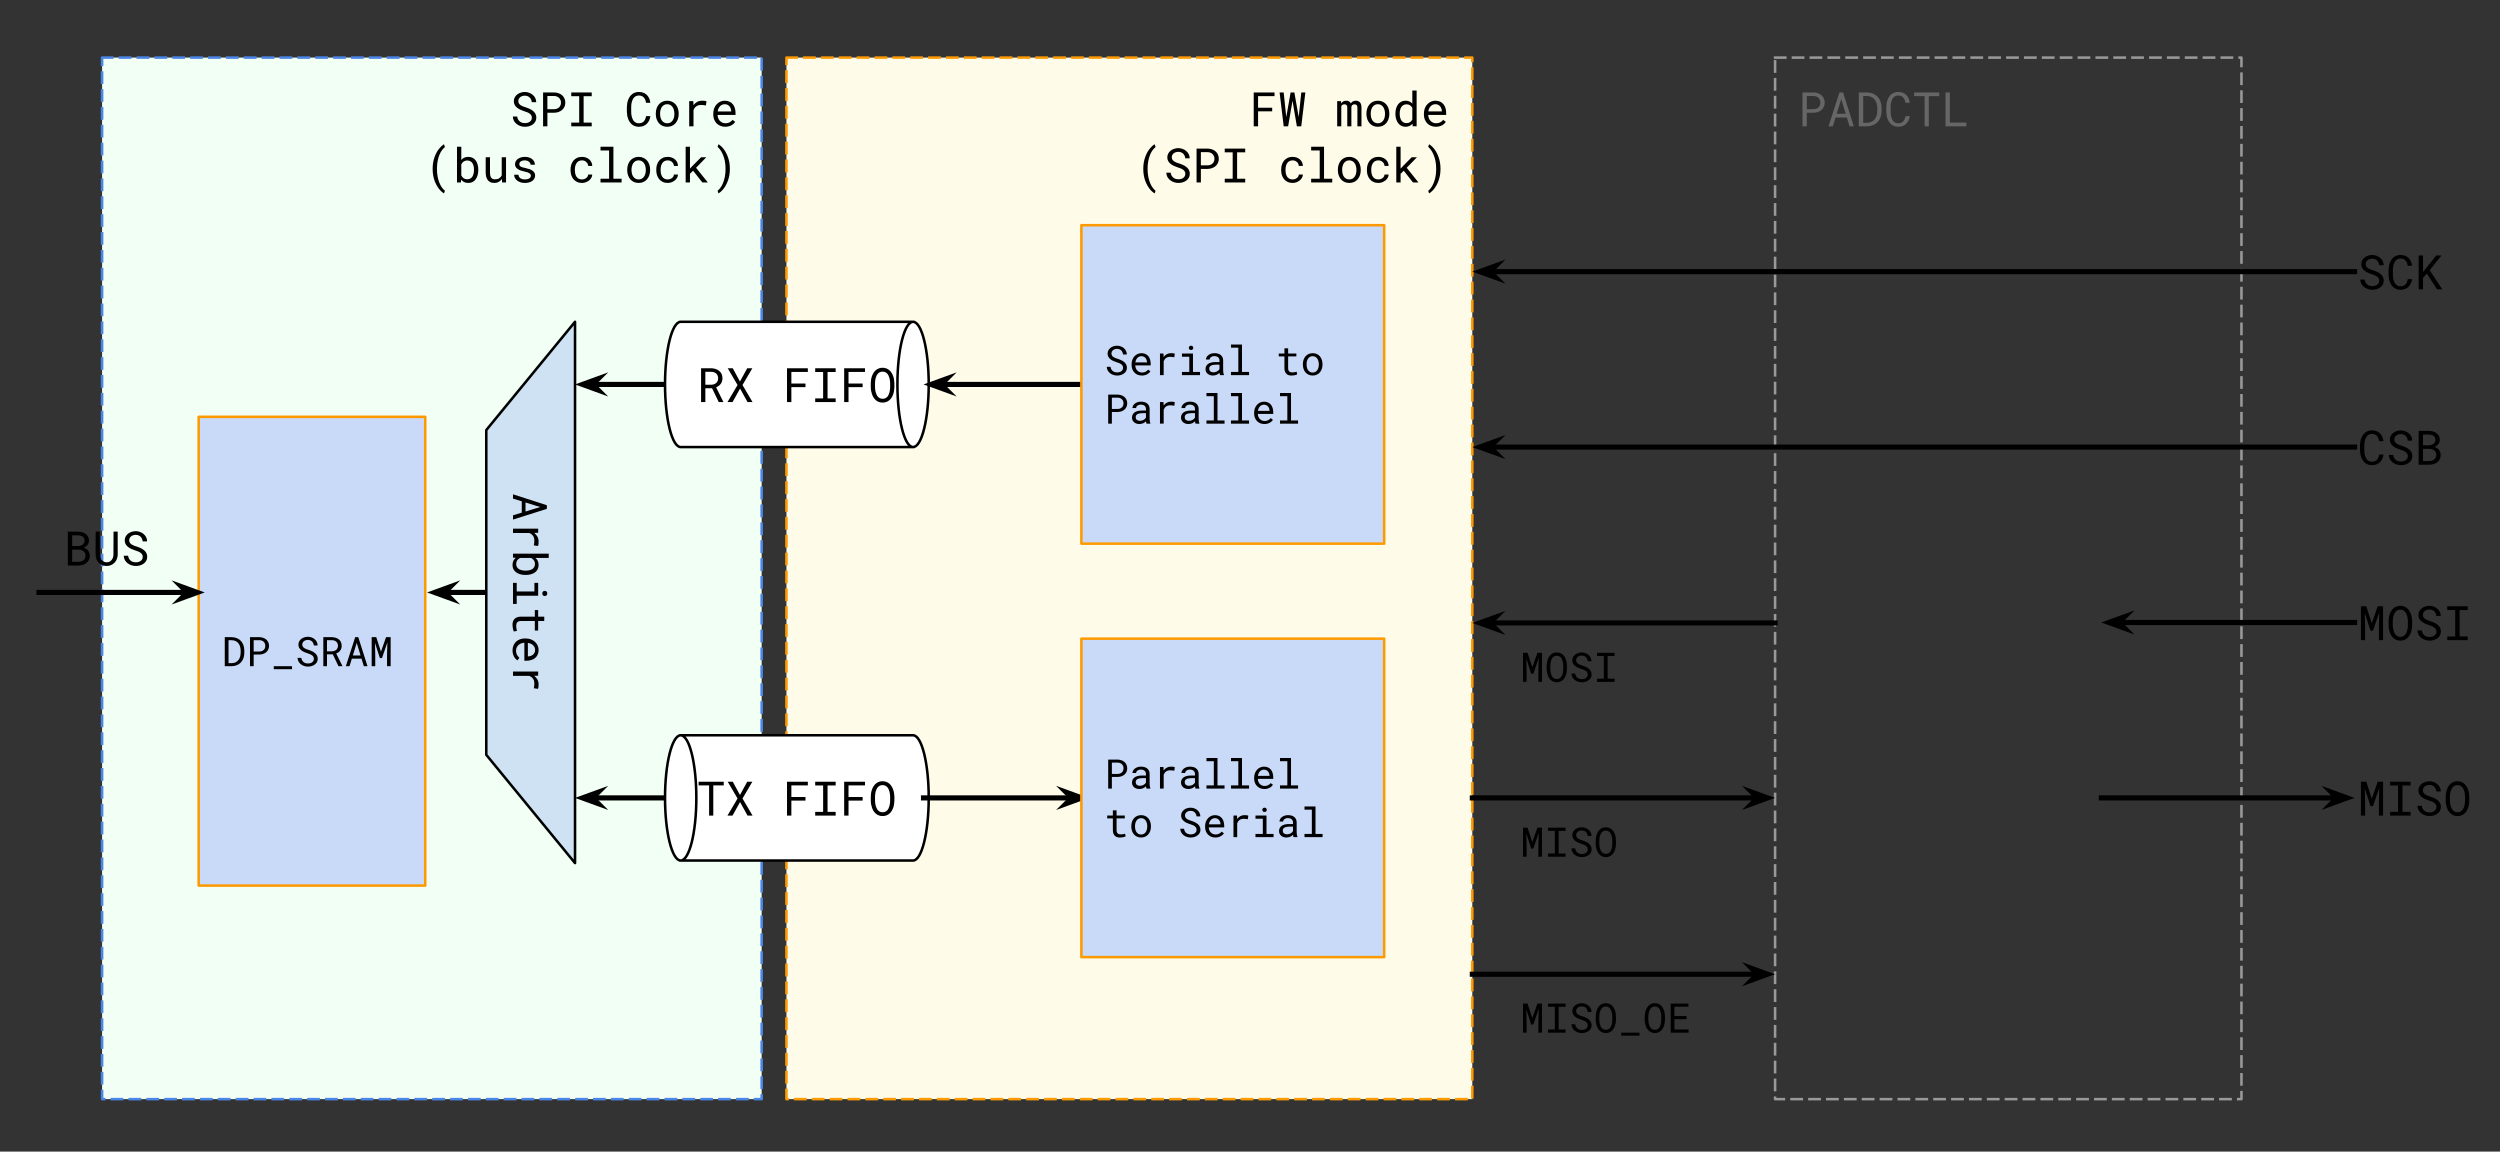 <svg viewBox="0.0 0.0 979.407 451.155" fill="none" stroke="none" stroke-linecap="square" stroke-miterlimit="10" xmlns:xlink="http://www.w3.org/1999/xlink" xmlns="http://www.w3.org/2000/svg"><rect x="0.0" y="0.0" width="979.407" height="451.155" fill="#333333" stroke="none"/><clipPath id="p.0"><path d="m0 0l979.407 0l0 451.155l-979.407 0l0 -451.155z" clip-rule="nonzero"/></clipPath><g clip-path="url(#p.0)"><path fill="#000000" fill-opacity="0.0" d="m0 0l979.407 0l0 451.155l-979.407 0z" fill-rule="evenodd"/><path fill="#f1fff5" d="m40.0 22.562l258.394 0l0 408.031l-258.394 0z" fill-rule="evenodd"/><path stroke="#4a86e8" stroke-width="1.0" stroke-linejoin="round" stroke-linecap="butt" stroke-dasharray="4.0,3.0" d="m40.0 22.562l258.394 0l0 408.031l-258.394 0z" fill-rule="evenodd"/><path fill="#000000" d="m208.36 46.122q0 -0.609 -0.281 -1.016q-0.281 -0.422 -0.719 -0.703q-0.438 -0.297 -0.969 -0.484q-0.516 -0.188 -1.0 -0.344q-0.703 -0.234 -1.422 -0.547q-0.719 -0.328 -1.328 -0.781q-0.594 -0.469 -0.969 -1.094q-0.375 -0.641 -0.375 -1.5q0 -0.859 0.375 -1.531q0.375 -0.672 0.984 -1.141q0.609 -0.469 1.375 -0.703q0.781 -0.25 1.578 -0.25q0.859 0 1.656 0.297q0.812 0.281 1.422 0.812q0.625 0.516 1.0 1.25q0.375 0.734 0.391 1.641l-1.734 0q-0.078 -0.562 -0.281 -1.031q-0.203 -0.469 -0.562 -0.812q-0.344 -0.344 -0.828 -0.516q-0.469 -0.188 -1.062 -0.188q-0.484 0 -0.953 0.141q-0.453 0.125 -0.812 0.406q-0.359 0.266 -0.578 0.672q-0.219 0.391 -0.219 0.922q0.016 0.578 0.297 0.984q0.281 0.391 0.719 0.672q0.438 0.266 0.938 0.453q0.5 0.172 0.953 0.312q0.484 0.156 0.984 0.359q0.5 0.188 0.969 0.438q0.469 0.25 0.859 0.578q0.406 0.312 0.703 0.719q0.312 0.406 0.469 0.891q0.172 0.484 0.172 1.078q0 0.891 -0.406 1.562q-0.391 0.672 -1.016 1.109q-0.625 0.438 -1.422 0.672q-0.781 0.219 -1.578 0.219q-0.891 0 -1.734 -0.266q-0.844 -0.281 -1.516 -0.797q-0.672 -0.516 -1.094 -1.25q-0.406 -0.75 -0.438 -1.703l1.719 0q0.078 0.625 0.328 1.109q0.266 0.469 0.656 0.812q0.406 0.328 0.922 0.5q0.531 0.156 1.156 0.156q0.484 0 0.969 -0.125q0.484 -0.125 0.844 -0.375q0.375 -0.266 0.609 -0.656q0.25 -0.406 0.25 -0.953zm6.086 -1.953l0 5.312l-1.688 0l0 -13.266l4.312 0q0.891 0.016 1.688 0.281q0.797 0.266 1.391 0.766q0.609 0.5 0.953 1.25q0.359 0.734 0.359 1.688q0 0.953 -0.359 1.688q-0.344 0.734 -0.953 1.234q-0.594 0.5 -1.391 0.766q-0.797 0.266 -1.688 0.281l-2.625 0zm0 -1.391l2.625 0q0.578 -0.016 1.062 -0.188q0.5 -0.172 0.859 -0.5q0.359 -0.328 0.562 -0.797q0.219 -0.469 0.219 -1.078q0 -0.594 -0.219 -1.078q-0.203 -0.484 -0.562 -0.812q-0.359 -0.344 -0.859 -0.531q-0.484 -0.188 -1.062 -0.188l-2.625 0l0 5.172zm9.352 -6.562l8.016 0l0 1.469l-3.172 0l0 10.344l3.172 0l0 1.453l-8.016 0l0 -1.453l3.109 0l0 -10.344l-3.109 0l0 -1.469zm30.985 9.281q-0.109 0.922 -0.469 1.688q-0.359 0.766 -0.938 1.328q-0.562 0.547 -1.344 0.859q-0.766 0.297 -1.734 0.297q-0.812 0 -1.484 -0.234q-0.672 -0.234 -1.203 -0.641q-0.516 -0.422 -0.891 -0.969q-0.375 -0.562 -0.625 -1.219q-0.25 -0.656 -0.375 -1.375q-0.125 -0.719 -0.141 -1.453l0 -1.844q0.016 -0.75 0.141 -1.469q0.125 -0.719 0.375 -1.375q0.25 -0.656 0.625 -1.203q0.375 -0.562 0.891 -0.969q0.531 -0.422 1.188 -0.656q0.672 -0.234 1.5 -0.234q1.0 0 1.781 0.312q0.781 0.312 1.344 0.875q0.562 0.547 0.906 1.344q0.344 0.781 0.453 1.719l-1.688 0q-0.078 -0.594 -0.281 -1.109q-0.203 -0.531 -0.547 -0.922q-0.328 -0.391 -0.812 -0.609q-0.484 -0.219 -1.156 -0.219q-0.594 0 -1.062 0.203q-0.453 0.188 -0.797 0.531q-0.328 0.328 -0.547 0.781q-0.219 0.438 -0.359 0.938q-0.141 0.5 -0.203 1.031q-0.047 0.516 -0.047 1.016l0 1.859q0 0.5 0.047 1.031q0.062 0.516 0.203 1.016q0.141 0.5 0.359 0.953q0.219 0.438 0.547 0.781q0.344 0.344 0.797 0.547q0.453 0.188 1.062 0.188q0.672 0 1.156 -0.203q0.484 -0.219 0.812 -0.594q0.344 -0.375 0.547 -0.891q0.203 -0.516 0.281 -1.109l1.688 0zm2.133 -1.031q0 -1.062 0.312 -1.984q0.312 -0.922 0.891 -1.594q0.578 -0.672 1.406 -1.047q0.828 -0.391 1.859 -0.391q1.047 0 1.875 0.391q0.844 0.375 1.422 1.047q0.578 0.672 0.891 1.594q0.312 0.922 0.312 1.984l0 0.203q0 1.062 -0.312 1.969q-0.312 0.906 -0.891 1.594q-0.578 0.672 -1.406 1.062q-0.828 0.375 -1.859 0.375q-1.047 0 -1.891 -0.375q-0.828 -0.391 -1.406 -1.062q-0.578 -0.688 -0.891 -1.594q-0.312 -0.906 -0.312 -1.969l0 -0.203zm1.688 0.203q0 0.719 0.172 1.391q0.172 0.656 0.516 1.156q0.359 0.5 0.891 0.797q0.531 0.281 1.234 0.281q0.688 0 1.203 -0.281q0.531 -0.297 0.875 -0.797q0.359 -0.5 0.531 -1.156q0.172 -0.672 0.172 -1.391l0 -0.203q0 -0.719 -0.188 -1.375q-0.172 -0.672 -0.531 -1.172q-0.344 -0.5 -0.875 -0.797q-0.516 -0.297 -1.219 -0.297q-0.703 0 -1.219 0.297q-0.516 0.297 -0.875 0.797q-0.344 0.5 -0.516 1.172q-0.172 0.656 -0.172 1.375l0 0.203zm16.446 -5.219q0.234 0 0.484 0.016q0.266 0 0.484 0.031q0.234 0.031 0.422 0.078q0.203 0.047 0.344 0.109l-0.234 1.641q-0.484 -0.109 -0.938 -0.156q-0.438 -0.047 -0.922 -0.047q-1.188 0 -1.922 0.547q-0.734 0.531 -1.078 1.484l0 6.328l-1.688 0l0 -9.859l1.594 0l0.094 1.562q0.594 -0.797 1.438 -1.266q0.844 -0.469 1.922 -0.469zm9.086 10.219q-1.031 0 -1.906 -0.359q-0.875 -0.359 -1.5 -0.984q-0.609 -0.641 -0.953 -1.516q-0.344 -0.875 -0.344 -1.906l0 -0.391q0 -1.188 0.375 -2.125q0.391 -0.953 1.016 -1.594q0.641 -0.656 1.438 -1.0q0.812 -0.344 1.656 -0.344q1.062 0 1.859 0.375q0.797 0.359 1.328 1.016q0.531 0.641 0.781 1.531q0.266 0.875 0.266 1.906l0 0.75l-7.031 0q0.016 0.688 0.25 1.281q0.234 0.578 0.641 1.031q0.406 0.438 0.969 0.703q0.562 0.25 1.25 0.25q0.906 0 1.594 -0.359q0.703 -0.375 1.172 -0.969l1.031 0.797q-0.25 0.375 -0.625 0.719q-0.359 0.328 -0.844 0.594q-0.484 0.266 -1.094 0.422q-0.609 0.172 -1.328 0.172zm-0.219 -8.844q-0.516 0 -0.969 0.188q-0.453 0.188 -0.812 0.547q-0.359 0.359 -0.625 0.891q-0.25 0.516 -0.344 1.203l5.297 0l0 -0.125q-0.016 -0.5 -0.188 -0.984q-0.156 -0.484 -0.469 -0.859q-0.297 -0.391 -0.766 -0.625q-0.469 -0.234 -1.125 -0.234z" fill-rule="nonzero"/><path fill="#000000" d="m169.492 66.091q0 -1.297 0.203 -2.437q0.203 -1.156 0.547 -2.125q0.359 -0.984 0.797 -1.797q0.453 -0.812 0.953 -1.438q0.5 -0.625 1.0 -1.078q0.5 -0.453 0.953 -0.703l0.359 1.109q-0.562 0.438 -1.125 1.172q-0.562 0.734 -1.0 1.797q-0.438 1.047 -0.719 2.422q-0.281 1.359 -0.281 3.062l0 0.125q0 1.703 0.281 3.094q0.281 1.375 0.719 2.422q0.438 1.062 1.0 1.812q0.562 0.75 1.125 1.203l-0.359 1.031q-0.453 -0.25 -0.969 -0.703q-0.5 -0.438 -1.0 -1.078q-0.484 -0.625 -0.938 -1.438q-0.453 -0.797 -0.797 -1.766q-0.344 -0.984 -0.547 -2.125q-0.203 -1.156 -0.203 -2.469l0 -0.094zm17.883 0.578q0 1.047 -0.266 1.969q-0.25 0.906 -0.75 1.594q-0.484 0.672 -1.203 1.062q-0.719 0.375 -1.656 0.375q-0.953 0 -1.656 -0.328q-0.688 -0.344 -1.188 -0.984l-0.078 1.125l-1.547 0l0 -14l1.688 0l0 5.203q0.484 -0.609 1.156 -0.922q0.688 -0.312 1.609 -0.312q0.938 0 1.656 0.375q0.734 0.359 1.219 1.031q0.5 0.656 0.75 1.594q0.266 0.922 0.266 2.016l0 0.203zm-1.688 -0.203q0 -0.719 -0.141 -1.359q-0.141 -0.656 -0.453 -1.156q-0.312 -0.5 -0.812 -0.781q-0.5 -0.297 -1.219 -0.297q-0.438 0 -0.812 0.125q-0.359 0.109 -0.656 0.312q-0.281 0.203 -0.5 0.484q-0.219 0.266 -0.375 0.594l0 4.312q0.156 0.328 0.375 0.609q0.234 0.281 0.516 0.5q0.297 0.203 0.656 0.312q0.375 0.109 0.812 0.109q0.688 0 1.188 -0.281q0.5 -0.297 0.812 -0.781q0.312 -0.5 0.453 -1.141q0.156 -0.641 0.156 -1.359l0 -0.203zm10.93 3.656q-0.5 0.734 -1.234 1.141q-0.734 0.406 -1.703 0.406q-0.781 0 -1.406 -0.234q-0.625 -0.25 -1.078 -0.766q-0.438 -0.516 -0.688 -1.297q-0.234 -0.781 -0.234 -1.891l0 -5.859l1.688 0l0 5.875q0 0.812 0.125 1.344q0.125 0.516 0.375 0.828q0.266 0.312 0.625 0.453q0.375 0.125 0.859 0.125q1.031 0 1.656 -0.422q0.641 -0.422 0.953 -1.125l0 -7.078l1.688 0l0 9.859l-1.531 0l-0.094 -1.359zm11.352 -1.25q0 -0.312 -0.125 -0.547q-0.125 -0.234 -0.406 -0.438q-0.281 -0.203 -0.75 -0.375q-0.453 -0.172 -1.141 -0.297q-0.859 -0.188 -1.562 -0.422q-0.688 -0.25 -1.188 -0.594q-0.484 -0.344 -0.766 -0.797q-0.266 -0.469 -0.266 -1.078q0 -0.594 0.281 -1.109q0.281 -0.531 0.781 -0.922q0.516 -0.391 1.219 -0.609q0.703 -0.234 1.562 -0.234q0.906 0 1.625 0.234q0.734 0.234 1.25 0.656q0.516 0.406 0.781 0.969q0.281 0.562 0.281 1.219l-1.688 0q0 -0.328 -0.172 -0.625q-0.156 -0.312 -0.453 -0.547q-0.281 -0.234 -0.703 -0.375q-0.406 -0.156 -0.922 -0.156q-0.547 0 -0.953 0.125q-0.406 0.109 -0.672 0.312q-0.266 0.203 -0.406 0.469q-0.141 0.266 -0.141 0.547q0 0.281 0.109 0.516q0.109 0.234 0.375 0.422q0.281 0.172 0.734 0.328q0.453 0.141 1.141 0.266q0.906 0.203 1.625 0.453q0.719 0.25 1.203 0.609q0.5 0.344 0.75 0.812q0.266 0.453 0.266 1.062q0 0.656 -0.297 1.203q-0.281 0.531 -0.812 0.922q-0.531 0.375 -1.266 0.594q-0.734 0.203 -1.609 0.203q-1.016 0 -1.797 -0.266q-0.781 -0.281 -1.328 -0.719q-0.531 -0.438 -0.828 -1.016q-0.281 -0.594 -0.281 -1.219l1.688 0q0.031 0.516 0.266 0.875q0.25 0.359 0.609 0.578q0.359 0.219 0.797 0.312q0.438 0.078 0.875 0.078q1.062 0 1.672 -0.391q0.625 -0.391 0.641 -1.031zm20.032 1.422q0.453 0 0.891 -0.141q0.438 -0.141 0.766 -0.406q0.344 -0.266 0.547 -0.609q0.203 -0.359 0.219 -0.766l1.594 0q-0.016 0.656 -0.344 1.266q-0.328 0.594 -0.891 1.047q-0.562 0.438 -1.281 0.719q-0.719 0.266 -1.5 0.266q-1.109 0 -1.953 -0.406q-0.844 -0.406 -1.406 -1.078q-0.547 -0.688 -0.844 -1.562q-0.281 -0.891 -0.281 -1.875l0 -0.391q0 -0.969 0.281 -1.859q0.297 -0.891 0.844 -1.562q0.562 -0.688 1.406 -1.078q0.844 -0.406 1.953 -0.406q0.875 0 1.609 0.281q0.734 0.266 1.266 0.75q0.531 0.469 0.828 1.125q0.312 0.656 0.312 1.406l-1.594 0q-0.016 -0.453 -0.203 -0.844q-0.188 -0.391 -0.516 -0.687q-0.312 -0.312 -0.75 -0.484q-0.438 -0.172 -0.953 -0.172q-0.781 0 -1.312 0.312q-0.531 0.312 -0.859 0.828q-0.328 0.5 -0.469 1.141q-0.141 0.625 -0.141 1.25l0 0.391q0 0.641 0.141 1.281q0.141 0.625 0.453 1.141q0.328 0.5 0.859 0.812q0.531 0.312 1.328 0.312zm7.258 -12.812l5.047 0l0 12.547l3.219 0l0 1.453l-8.266 0l0 -1.453l3.359 0l0 -11.078l-3.359 0l0 -1.469zm10.461 8.984q0 -1.062 0.312 -1.984q0.312 -0.922 0.891 -1.594q0.578 -0.672 1.406 -1.047q0.828 -0.391 1.859 -0.391q1.047 0 1.875 0.391q0.844 0.375 1.422 1.047q0.578 0.672 0.891 1.594q0.312 0.922 0.312 1.984l0 0.203q0 1.062 -0.312 1.969q-0.312 0.906 -0.891 1.594q-0.578 0.672 -1.406 1.062q-0.828 0.375 -1.859 0.375q-1.047 0 -1.891 -0.375q-0.828 -0.391 -1.406 -1.062q-0.578 -0.688 -0.891 -1.594q-0.312 -0.906 -0.312 -1.969l0 -0.203zm1.688 0.203q0 0.719 0.172 1.391q0.172 0.656 0.516 1.156q0.359 0.5 0.891 0.797q0.531 0.281 1.234 0.281q0.688 0 1.203 -0.281q0.531 -0.297 0.875 -0.797q0.359 -0.5 0.531 -1.156q0.172 -0.672 0.172 -1.391l0 -0.203q0 -0.719 -0.188 -1.375q-0.172 -0.672 -0.531 -1.172q-0.344 -0.5 -0.875 -0.797q-0.516 -0.297 -1.219 -0.297q-0.703 0 -1.219 0.297q-0.516 0.297 -0.875 0.797q-0.344 0.5 -0.516 1.172q-0.172 0.656 -0.172 1.375l0 0.203zm14.18 3.625q0.453 0 0.891 -0.141q0.438 -0.141 0.766 -0.406q0.344 -0.266 0.547 -0.609q0.203 -0.359 0.219 -0.766l1.594 0q-0.016 0.656 -0.344 1.266q-0.328 0.594 -0.891 1.047q-0.562 0.438 -1.281 0.719q-0.719 0.266 -1.5 0.266q-1.109 0 -1.953 -0.406q-0.844 -0.406 -1.406 -1.078q-0.547 -0.688 -0.844 -1.562q-0.281 -0.891 -0.281 -1.875l0 -0.391q0 -0.969 0.281 -1.859q0.297 -0.891 0.844 -1.562q0.562 -0.688 1.406 -1.078q0.844 -0.406 1.953 -0.406q0.875 0 1.609 0.281q0.734 0.266 1.266 0.75q0.531 0.469 0.828 1.125q0.312 0.656 0.312 1.406l-1.594 0q-0.016 -0.453 -0.203 -0.844q-0.188 -0.391 -0.516 -0.687q-0.312 -0.312 -0.75 -0.484q-0.438 -0.172 -0.953 -0.172q-0.781 0 -1.312 0.312q-0.531 0.312 -0.859 0.828q-0.328 0.5 -0.469 1.141q-0.141 0.625 -0.141 1.25l0 0.391q0 0.641 0.141 1.281q0.141 0.625 0.453 1.141q0.328 0.5 0.859 0.812q0.531 0.312 1.328 0.312zm9.946 -3.406l-1.234 1.188l0 3.406l-1.688 0l0 -14l1.688 0l0 8.578l1.109 -1.188l3.234 -3.25l2.047 0l-4.0 4.109l4.609 5.75l-2.141 0l-3.625 -4.594zm14.399 -0.703q0 1.312 -0.203 2.469q-0.203 1.141 -0.562 2.125q-0.344 0.969 -0.797 1.766q-0.438 0.812 -0.938 1.438q-0.5 0.641 -1.016 1.078q-0.5 0.453 -0.953 0.703l-0.344 -1.031q0.562 -0.422 1.109 -1.172q0.562 -0.75 1.0 -1.812q0.453 -1.062 0.734 -2.453q0.281 -1.391 0.281 -3.094l0 -0.125q0 -1.703 -0.297 -3.094q-0.297 -1.391 -0.766 -2.453q-0.453 -1.078 -1.0 -1.812q-0.547 -0.75 -1.062 -1.172l0.344 -1.031q0.453 0.25 0.953 0.703q0.516 0.453 1.016 1.078q0.5 0.625 0.938 1.438q0.453 0.812 0.797 1.797q0.359 0.969 0.562 2.125q0.203 1.141 0.203 2.437l0 0.094z" fill-rule="nonzero"/><path fill="#000000" fill-opacity="0.0" d="m695.412 22.562l182.709 0l0 408.031l-182.709 0z" fill-rule="evenodd"/><path stroke="#999999" stroke-width="1.0" stroke-linejoin="round" stroke-linecap="butt" stroke-dasharray="4.0,3.0" d="m695.412 22.562l182.709 0l0 408.031l-182.709 0z" fill-rule="evenodd"/><path fill="#666666" d="m707.834 44.169l0 5.312l-1.688 0l0 -13.266l4.312 0q0.891 0.016 1.688 0.281q0.797 0.266 1.391 0.766q0.609 0.5 0.953 1.25q0.359 0.734 0.359 1.688q0 0.953 -0.359 1.688q-0.344 0.734 -0.953 1.234q-0.594 0.5 -1.391 0.766q-0.797 0.266 -1.688 0.281l-2.625 0zm0 -1.391l2.625 0q0.578 -0.016 1.062 -0.188q0.5 -0.172 0.859 -0.5q0.359 -0.328 0.562 -0.797q0.219 -0.469 0.219 -1.078q0 -0.594 -0.219 -1.078q-0.203 -0.484 -0.562 -0.812q-0.359 -0.344 -0.859 -0.531q-0.484 -0.188 -1.062 -0.188l-2.625 0l0 5.172zm15.696 3.266l-4.438 0l-1.062 3.438l-1.688 0l4.281 -13.266l1.422 0l4.203 13.266l-1.672 0l-1.047 -3.438zm-3.984 -1.469l3.531 0l-1.75 -5.75l-1.781 5.75zm8.664 4.906l0 -13.266l3.078 0q1.375 0.016 2.469 0.469q1.094 0.453 1.844 1.266q0.75 0.797 1.141 1.922q0.406 1.125 0.406 2.5l0 0.969q0 1.375 -0.406 2.5q-0.391 1.125 -1.141 1.938q-0.75 0.797 -1.844 1.25q-1.094 0.438 -2.469 0.453l-3.078 0zm1.719 -11.875l0 10.5l1.359 0q1.078 -0.016 1.859 -0.375q0.781 -0.375 1.297 -1.0q0.516 -0.641 0.766 -1.5q0.25 -0.875 0.25 -1.891l0 -0.984q0 -1.016 -0.266 -1.875q-0.25 -0.859 -0.766 -1.484q-0.5 -0.641 -1.281 -1.0q-0.781 -0.375 -1.859 -0.391l-1.359 0zm18.242 7.891q-0.109 0.922 -0.469 1.688q-0.359 0.766 -0.938 1.328q-0.562 0.547 -1.344 0.859q-0.766 0.297 -1.734 0.297q-0.812 0 -1.484 -0.234q-0.672 -0.234 -1.203 -0.641q-0.516 -0.422 -0.891 -0.969q-0.375 -0.562 -0.625 -1.219q-0.25 -0.656 -0.375 -1.375q-0.125 -0.719 -0.141 -1.453l0 -1.844q0.016 -0.75 0.141 -1.469q0.125 -0.719 0.375 -1.375q0.25 -0.656 0.625 -1.203q0.375 -0.562 0.891 -0.969q0.531 -0.422 1.188 -0.656q0.672 -0.234 1.5 -0.234q1.0 0 1.781 0.312q0.781 0.312 1.344 0.875q0.562 0.547 0.906 1.344q0.344 0.781 0.453 1.719l-1.688 0q-0.078 -0.594 -0.281 -1.109q-0.203 -0.531 -0.547 -0.922q-0.328 -0.391 -0.812 -0.609q-0.484 -0.219 -1.156 -0.219q-0.594 0 -1.062 0.203q-0.453 0.188 -0.797 0.531q-0.328 0.328 -0.547 0.781q-0.219 0.438 -0.359 0.938q-0.141 0.5 -0.203 1.031q-0.047 0.516 -0.047 1.016l0 1.859q0 0.5 0.047 1.031q0.062 0.516 0.203 1.016q0.141 0.5 0.359 0.953q0.219 0.438 0.547 0.781q0.344 0.344 0.797 0.547q0.453 0.188 1.062 0.188q0.672 0 1.156 -0.203q0.484 -0.219 0.812 -0.594q0.344 -0.375 0.547 -0.891q0.203 -0.516 0.281 -1.109l1.688 0zm11.555 -7.844l-4.094 0l0 11.828l-1.641 0l0 -11.828l-4.109 0l0 -1.438l9.844 0l0 1.438zm4.149 10.391l6.484 0l0 1.438l-8.172 0l0 -13.266l1.688 0l0 11.828z" fill-rule="nonzero"/><path fill="#fffbe9" d="m308.102 22.562l268.693 0l0 408.031l-268.693 0z" fill-rule="evenodd"/><path stroke="#ff9900" stroke-width="1.0" stroke-linejoin="round" stroke-linecap="butt" stroke-dasharray="4.0,3.0" d="m308.102 22.562l268.693 0l0 408.031l-268.693 0z" fill-rule="evenodd"/><path fill="#000000" d="m498.395 43.622l-5.531 0l0 5.859l-1.703 0l0 -13.266l8.156 0l0 1.438l-6.453 0l0 4.547l5.531 0l0 1.422zm10.383 2.266l1.016 -9.672l1.594 0l-1.609 13.266l-1.719 0l-1.703 -10.0l-1.719 10.0l-1.734 0l-1.609 -13.266l1.594 0l1.016 9.672l1.703 -9.672l1.469 0l1.703 9.672zm16.594 -6.266l0.047 0.938q0.297 -0.531 0.781 -0.812q0.5 -0.297 1.188 -0.297q1.359 0 1.812 1.047q0.297 -0.469 0.766 -0.75q0.484 -0.297 1.156 -0.297q1.094 0 1.672 0.672q0.578 0.656 0.578 2.0l0 7.359l-1.594 0l0 -7.375q0 -1.25 -1.141 -1.234q-0.297 0 -0.516 0.094q-0.219 0.078 -0.375 0.219q-0.141 0.141 -0.219 0.328q-0.078 0.188 -0.109 0.375l0 7.594l-1.609 0l0 -7.391q0 -0.594 -0.266 -0.906q-0.266 -0.328 -0.828 -0.312q-0.531 0 -0.828 0.219q-0.281 0.203 -0.422 0.547l0 7.844l-1.609 0l0 -9.859l1.516 0zm9.946 4.844q0 -1.062 0.312 -1.984q0.312 -0.922 0.891 -1.594q0.578 -0.672 1.406 -1.047q0.828 -0.391 1.859 -0.391q1.047 0 1.875 0.391q0.844 0.375 1.422 1.047q0.578 0.672 0.891 1.594q0.312 0.922 0.312 1.984l0 0.203q0 1.062 -0.312 1.969q-0.312 0.906 -0.891 1.594q-0.578 0.672 -1.406 1.062q-0.828 0.375 -1.859 0.375q-1.047 0 -1.891 -0.375q-0.828 -0.391 -1.406 -1.062q-0.578 -0.688 -0.891 -1.594q-0.312 -0.906 -0.312 -1.969l0 -0.203zm1.688 0.203q0 0.719 0.172 1.391q0.172 0.656 0.516 1.156q0.359 0.5 0.891 0.797q0.531 0.281 1.234 0.281q0.688 0 1.203 -0.281q0.531 -0.297 0.875 -0.797q0.359 -0.5 0.531 -1.156q0.172 -0.672 0.172 -1.391l0 -0.203q0 -0.719 -0.188 -1.375q-0.172 -0.672 -0.531 -1.172q-0.344 -0.5 -0.875 -0.797q-0.516 -0.297 -1.219 -0.297q-0.703 0 -1.219 0.297q-0.516 0.297 -0.875 0.797q-0.344 0.5 -0.516 1.172q-0.172 0.656 -0.172 1.375l0 0.203zm9.664 -0.203q0 -1.094 0.281 -2.016q0.281 -0.938 0.781 -1.594q0.516 -0.672 1.25 -1.031q0.734 -0.375 1.625 -0.375q0.891 0 1.547 0.297q0.672 0.281 1.141 0.859l0 -5.125l1.688 0l0 14.0l-1.547 0l-0.062 -1.031q-0.5 0.594 -1.188 0.906q-0.672 0.312 -1.594 0.312q-0.891 0 -1.625 -0.375q-0.719 -0.391 -1.234 -1.062q-0.5 -0.688 -0.781 -1.594q-0.281 -0.922 -0.281 -1.969l0 -0.203zm1.688 0.203q0 0.719 0.156 1.359q0.156 0.641 0.469 1.141q0.328 0.484 0.828 0.781q0.5 0.281 1.203 0.281q0.438 0 0.781 -0.094q0.344 -0.109 0.625 -0.297q0.281 -0.188 0.5 -0.438q0.219 -0.266 0.375 -0.578l0 -4.578q-0.328 -0.594 -0.891 -0.984q-0.547 -0.391 -1.375 -0.391q-0.703 0 -1.219 0.297q-0.5 0.281 -0.828 0.781q-0.312 0.5 -0.469 1.156q-0.156 0.641 -0.156 1.359l0 0.203zm14.18 5.0q-1.031 0 -1.906 -0.359q-0.875 -0.359 -1.5 -0.984q-0.609 -0.641 -0.953 -1.516q-0.344 -0.875 -0.344 -1.906l0 -0.391q0 -1.188 0.375 -2.125q0.391 -0.953 1.016 -1.594q0.641 -0.656 1.438 -1.0q0.812 -0.344 1.656 -0.344q1.062 0 1.859 0.375q0.797 0.359 1.328 1.016q0.531 0.641 0.781 1.531q0.266 0.875 0.266 1.906l0 0.75l-7.031 0q0.016 0.688 0.25 1.281q0.234 0.578 0.641 1.031q0.406 0.438 0.969 0.703q0.562 0.25 1.25 0.25q0.906 0 1.594 -0.359q0.703 -0.375 1.172 -0.969l1.031 0.797q-0.25 0.375 -0.625 0.719q-0.359 0.328 -0.844 0.594q-0.484 0.266 -1.094 0.422q-0.609 0.172 -1.328 0.172zm-0.219 -8.844q-0.516 0 -0.969 0.188q-0.453 0.188 -0.812 0.547q-0.359 0.359 -0.625 0.891q-0.25 0.516 -0.344 1.203l5.297 0l0 -0.125q-0.016 -0.5 -0.188 -0.984q-0.156 -0.484 -0.469 -0.859q-0.297 -0.391 -0.766 -0.625q-0.469 -0.234 -1.125 -0.234z" fill-rule="nonzero"/><path fill="#000000" d="m447.894 66.091q0 -1.297 0.203 -2.437q0.203 -1.156 0.547 -2.125q0.359 -0.984 0.797 -1.797q0.453 -0.812 0.953 -1.438q0.5 -0.625 1.0 -1.078q0.5 -0.453 0.953 -0.703l0.359 1.109q-0.562 0.438 -1.125 1.172q-0.562 0.734 -1.0 1.797q-0.438 1.047 -0.719 2.422q-0.281 1.359 -0.281 3.062l0 0.125q0 1.703 0.281 3.094q0.281 1.375 0.719 2.422q0.438 1.062 1.0 1.812q0.562 0.75 1.125 1.203l-0.359 1.031q-0.453 -0.25 -0.969 -0.703q-0.5 -0.438 -1.0 -1.078q-0.484 -0.625 -0.938 -1.438q-0.453 -0.797 -0.797 -1.766q-0.344 -0.984 -0.547 -2.125q-0.203 -1.156 -0.203 -2.469l0 -0.094zm16.477 2.031q0 -0.609 -0.281 -1.016q-0.281 -0.422 -0.719 -0.703q-0.438 -0.297 -0.969 -0.484q-0.516 -0.188 -1.0 -0.344q-0.703 -0.234 -1.422 -0.547q-0.719 -0.328 -1.328 -0.781q-0.594 -0.469 -0.969 -1.094q-0.375 -0.641 -0.375 -1.5q0 -0.859 0.375 -1.531q0.375 -0.672 0.984 -1.141q0.609 -0.469 1.375 -0.703q0.781 -0.25 1.578 -0.25q0.859 0 1.656 0.297q0.812 0.281 1.422 0.812q0.625 0.516 1.0 1.25q0.375 0.734 0.391 1.641l-1.734 0q-0.078 -0.562 -0.281 -1.031q-0.203 -0.469 -0.562 -0.812q-0.344 -0.344 -0.828 -0.516q-0.469 -0.188 -1.062 -0.188q-0.484 0 -0.953 0.141q-0.453 0.125 -0.812 0.406q-0.359 0.266 -0.578 0.672q-0.219 0.391 -0.219 0.922q0.016 0.578 0.297 0.984q0.281 0.391 0.719 0.672q0.438 0.266 0.938 0.453q0.5 0.172 0.953 0.312q0.484 0.156 0.984 0.359q0.5 0.188 0.969 0.438q0.469 0.25 0.859 0.578q0.406 0.312 0.703 0.719q0.312 0.406 0.469 0.891q0.172 0.484 0.172 1.078q0 0.891 -0.406 1.562q-0.391 0.672 -1.016 1.109q-0.625 0.438 -1.422 0.672q-0.781 0.219 -1.578 0.219q-0.891 0 -1.734 -0.266q-0.844 -0.281 -1.516 -0.797q-0.672 -0.516 -1.094 -1.25q-0.406 -0.75 -0.438 -1.703l1.719 0q0.078 0.625 0.328 1.109q0.266 0.469 0.656 0.812q0.406 0.328 0.922 0.5q0.531 0.156 1.156 0.156q0.484 0 0.969 -0.125q0.484 -0.125 0.844 -0.375q0.375 -0.266 0.609 -0.656q0.25 -0.406 0.25 -0.953zm6.086 -1.953l0 5.312l-1.688 0l0 -13.266l4.312 0q0.891 0.016 1.688 0.281q0.797 0.266 1.391 0.766q0.609 0.5 0.953 1.25q0.359 0.734 0.359 1.688q0 0.953 -0.359 1.688q-0.344 0.734 -0.953 1.234q-0.594 0.5 -1.391 0.766q-0.797 0.266 -1.688 0.281l-2.625 0zm0 -1.391l2.625 0q0.578 -0.016 1.062 -0.188q0.5 -0.172 0.859 -0.5q0.359 -0.328 0.562 -0.797q0.219 -0.469 0.219 -1.078q0 -0.594 -0.219 -1.078q-0.203 -0.484 -0.562 -0.812q-0.359 -0.344 -0.859 -0.531q-0.484 -0.188 -1.062 -0.188l-2.625 0l0 5.172zm9.352 -6.562l8.016 0l0 1.469l-3.172 0l0 10.344l3.172 0l0 1.453l-8.016 0l0 -1.453l3.109 0l0 -10.344l-3.109 0l0 -1.469zm26.594 12.078q0.453 0 0.891 -0.141q0.438 -0.141 0.766 -0.406q0.344 -0.266 0.547 -0.609q0.203 -0.359 0.219 -0.766l1.594 0q-0.016 0.656 -0.344 1.266q-0.328 0.594 -0.891 1.047q-0.562 0.438 -1.281 0.719q-0.719 0.266 -1.5 0.266q-1.109 0 -1.953 -0.406q-0.844 -0.406 -1.406 -1.078q-0.547 -0.688 -0.844 -1.562q-0.281 -0.891 -0.281 -1.875l0 -0.391q0 -0.969 0.281 -1.859q0.297 -0.891 0.844 -1.562q0.562 -0.688 1.406 -1.078q0.844 -0.406 1.953 -0.406q0.875 0 1.609 0.281q0.734 0.266 1.266 0.75q0.531 0.469 0.828 1.125q0.312 0.656 0.312 1.406l-1.594 0q-0.016 -0.453 -0.203 -0.844q-0.188 -0.391 -0.516 -0.687q-0.312 -0.312 -0.75 -0.484q-0.438 -0.172 -0.953 -0.172q-0.781 0 -1.312 0.312q-0.531 0.312 -0.859 0.828q-0.328 0.5 -0.469 1.141q-0.141 0.625 -0.141 1.25l0 0.391q0 0.641 0.141 1.281q0.141 0.625 0.453 1.141q0.328 0.5 0.859 0.812q0.531 0.312 1.328 0.312zm7.258 -12.812l5.047 0l0 12.547l3.219 0l0 1.453l-8.266 0l0 -1.453l3.359 0l0 -11.078l-3.359 0l0 -1.469zm10.461 8.984q0 -1.062 0.312 -1.984q0.312 -0.922 0.891 -1.594q0.578 -0.672 1.406 -1.047q0.828 -0.391 1.859 -0.391q1.047 0 1.875 0.391q0.844 0.375 1.422 1.047q0.578 0.672 0.891 1.594q0.312 0.922 0.312 1.984l0 0.203q0 1.062 -0.312 1.969q-0.312 0.906 -0.891 1.594q-0.578 0.672 -1.406 1.062q-0.828 0.375 -1.859 0.375q-1.047 0 -1.891 -0.375q-0.828 -0.391 -1.406 -1.062q-0.578 -0.688 -0.891 -1.594q-0.312 -0.906 -0.312 -1.969l0 -0.203zm1.688 0.203q0 0.719 0.172 1.391q0.172 0.656 0.516 1.156q0.359 0.5 0.891 0.797q0.531 0.281 1.234 0.281q0.688 0 1.203 -0.281q0.531 -0.297 0.875 -0.797q0.359 -0.5 0.531 -1.156q0.172 -0.672 0.172 -1.391l0 -0.203q0 -0.719 -0.188 -1.375q-0.172 -0.672 -0.531 -1.172q-0.344 -0.5 -0.875 -0.797q-0.516 -0.297 -1.219 -0.297q-0.703 0 -1.219 0.297q-0.516 0.297 -0.875 0.797q-0.344 0.5 -0.516 1.172q-0.172 0.656 -0.172 1.375l0 0.203zm14.18 3.625q0.453 0 0.891 -0.141q0.438 -0.141 0.766 -0.406q0.344 -0.266 0.547 -0.609q0.203 -0.359 0.219 -0.766l1.594 0q-0.016 0.656 -0.344 1.266q-0.328 0.594 -0.891 1.047q-0.562 0.438 -1.281 0.719q-0.719 0.266 -1.5 0.266q-1.109 0 -1.953 -0.406q-0.844 -0.406 -1.406 -1.078q-0.547 -0.688 -0.844 -1.562q-0.281 -0.891 -0.281 -1.875l0 -0.391q0 -0.969 0.281 -1.859q0.297 -0.891 0.844 -1.562q0.562 -0.688 1.406 -1.078q0.844 -0.406 1.953 -0.406q0.875 0 1.609 0.281q0.734 0.266 1.266 0.75q0.531 0.469 0.828 1.125q0.312 0.656 0.312 1.406l-1.594 0q-0.016 -0.453 -0.203 -0.844q-0.188 -0.391 -0.516 -0.687q-0.312 -0.312 -0.75 -0.484q-0.438 -0.172 -0.953 -0.172q-0.781 0 -1.312 0.312q-0.531 0.312 -0.859 0.828q-0.328 0.5 -0.469 1.141q-0.141 0.625 -0.141 1.25l0 0.391q0 0.641 0.141 1.281q0.141 0.625 0.453 1.141q0.328 0.5 0.859 0.812q0.531 0.312 1.328 0.312zm9.946 -3.406l-1.234 1.188l0 3.406l-1.688 0l0 -14l1.688 0l0 8.578l1.109 -1.188l3.234 -3.25l2.047 0l-4.0 4.109l4.609 5.75l-2.141 0l-3.625 -4.594zm14.399 -0.703q0 1.312 -0.203 2.469q-0.203 1.141 -0.562 2.125q-0.344 0.969 -0.797 1.766q-0.438 0.812 -0.938 1.438q-0.5 0.641 -1.016 1.078q-0.5 0.453 -0.953 0.703l-0.344 -1.031q0.562 -0.422 1.109 -1.172q0.562 -0.75 1.0 -1.812q0.453 -1.062 0.734 -2.453q0.281 -1.391 0.281 -3.094l0 -0.125q0 -1.703 -0.297 -3.094q-0.297 -1.391 -0.766 -2.453q-0.453 -1.078 -1.0 -1.812q-0.547 -0.75 -1.062 -1.172l0.344 -1.031q0.453 0.25 0.953 0.703q0.516 0.453 1.016 1.078q0.5 0.625 0.938 1.438q0.453 0.812 0.797 1.797q0.359 0.969 0.562 2.125q0.203 1.141 0.203 2.437l0 0.094z" fill-rule="nonzero"/><path fill="#000000" fill-opacity="0.0" d="m922.438 106.417l-345.638 0" fill-rule="evenodd"/><path stroke="#000000" stroke-width="2.0" stroke-linejoin="round" stroke-linecap="butt" d="m922.438 106.417l-338.784 0" fill-rule="evenodd"/><path fill="#000000" stroke="#000000" stroke-width="2.0" stroke-linecap="butt" d="m583.655 106.417l2.249 -2.249l-6.18 2.249l6.18 2.249z" fill-rule="evenodd"/><path fill="#000000" fill-opacity="0.0" d="m914.58 72.055l64.945 0l0 68.724l-64.945 0z" fill-rule="evenodd"/><path fill="#000000" d="m932.111 109.978q0 -0.609 -0.281 -1.016q-0.281 -0.422 -0.719 -0.703q-0.438 -0.297 -0.969 -0.484q-0.516 -0.188 -1.0 -0.344q-0.703 -0.234 -1.422 -0.547q-0.719 -0.328 -1.328 -0.781q-0.594 -0.469 -0.969 -1.094q-0.375 -0.641 -0.375 -1.5q0 -0.859 0.375 -1.531q0.375 -0.672 0.984 -1.141q0.609 -0.469 1.375 -0.703q0.781 -0.25 1.578 -0.25q0.859 0 1.656 0.297q0.812 0.281 1.422 0.812q0.625 0.516 1.0 1.25q0.375 0.734 0.391 1.641l-1.734 0q-0.078 -0.562 -0.281 -1.031q-0.203 -0.469 -0.562 -0.812q-0.344 -0.344 -0.828 -0.516q-0.469 -0.188 -1.062 -0.188q-0.484 0 -0.953 0.141q-0.453 0.125 -0.812 0.406q-0.359 0.266 -0.578 0.672q-0.219 0.391 -0.219 0.922q0.016 0.578 0.297 0.984q0.281 0.391 0.719 0.672q0.438 0.266 0.938 0.453q0.5 0.172 0.953 0.312q0.484 0.156 0.984 0.359q0.5 0.188 0.969 0.438q0.469 0.25 0.859 0.578q0.406 0.312 0.703 0.719q0.312 0.406 0.469 0.891q0.172 0.484 0.172 1.078q0 0.891 -0.406 1.562q-0.391 0.672 -1.016 1.109q-0.625 0.438 -1.422 0.672q-0.781 0.219 -1.578 0.219q-0.891 0 -1.734 -0.266q-0.844 -0.281 -1.516 -0.797q-0.672 -0.516 -1.094 -1.25q-0.406 -0.75 -0.438 -1.703l1.719 0q0.078 0.625 0.328 1.109q0.266 0.469 0.656 0.812q0.406 0.328 0.922 0.5q0.531 0.156 1.156 0.156q0.484 0 0.969 -0.125q0.484 -0.125 0.844 -0.375q0.375 -0.266 0.609 -0.656q0.25 -0.406 0.25 -0.953zm12.836 -0.625q-0.109 0.922 -0.469 1.688q-0.359 0.766 -0.938 1.328q-0.562 0.547 -1.344 0.859q-0.766 0.297 -1.734 0.297q-0.812 0 -1.484 -0.234q-0.672 -0.234 -1.203 -0.641q-0.516 -0.422 -0.891 -0.969q-0.375 -0.562 -0.625 -1.219q-0.25 -0.656 -0.375 -1.375q-0.125 -0.719 -0.141 -1.453l0 -1.844q0.016 -0.75 0.141 -1.469q0.125 -0.719 0.375 -1.375q0.25 -0.656 0.625 -1.203q0.375 -0.562 0.891 -0.969q0.531 -0.422 1.188 -0.656q0.672 -0.234 1.5 -0.234q1.0 0 1.781 0.312q0.781 0.312 1.344 0.875q0.562 0.547 0.906 1.344q0.344 0.781 0.453 1.719l-1.688 0q-0.078 -0.594 -0.281 -1.109q-0.203 -0.531 -0.547 -0.922q-0.328 -0.391 -0.812 -0.609q-0.484 -0.219 -1.156 -0.219q-0.594 0 -1.062 0.203q-0.453 0.188 -0.797 0.531q-0.328 0.328 -0.547 0.781q-0.219 0.438 -0.359 0.938q-0.141 0.5 -0.203 1.031q-0.047 0.516 -0.047 1.016l0 1.859q0 0.5 0.047 1.031q0.062 0.516 0.203 1.016q0.141 0.5 0.359 0.953q0.219 0.438 0.547 0.781q0.344 0.344 0.797 0.547q0.453 0.188 1.062 0.188q0.672 0 1.156 -0.203q0.484 -0.219 0.812 -0.594q0.344 -0.375 0.547 -0.891q0.203 -0.516 0.281 -1.109l1.688 0zm5.789 -2.172l-1.484 1.672l0 4.484l-1.719 0l0 -13.266l1.719 0l0 6.484l1.297 -1.609l3.891 -4.875l2.047 0l-4.641 5.812l4.953 7.453l-2.062 0l-4.0 -6.156z" fill-rule="nonzero"/><path fill="#000000" fill-opacity="0.0" d="m922.438 175.142l-345.638 0" fill-rule="evenodd"/><path stroke="#000000" stroke-width="2.0" stroke-linejoin="round" stroke-linecap="butt" d="m922.438 175.142l-338.784 0" fill-rule="evenodd"/><path fill="#000000" stroke="#000000" stroke-width="2.0" stroke-linecap="butt" d="m583.655 175.142l2.249 -2.249l-6.18 2.249l6.18 2.249z" fill-rule="evenodd"/><path fill="#000000" fill-opacity="0.0" d="m914.58 140.78l64.945 0l0 68.724l-64.945 0z" fill-rule="evenodd"/><path fill="#000000" d="m933.752 178.077q-0.109 0.922 -0.469 1.688q-0.359 0.766 -0.938 1.328q-0.562 0.547 -1.344 0.859q-0.766 0.297 -1.734 0.297q-0.812 0 -1.484 -0.234q-0.672 -0.234 -1.203 -0.641q-0.516 -0.422 -0.891 -0.969q-0.375 -0.562 -0.625 -1.219q-0.25 -0.656 -0.375 -1.375q-0.125 -0.719 -0.141 -1.453l0 -1.844q0.016 -0.75 0.141 -1.469q0.125 -0.719 0.375 -1.375q0.25 -0.656 0.625 -1.203q0.375 -0.562 0.891 -0.969q0.531 -0.422 1.188 -0.656q0.672 -0.234 1.5 -0.234q1.0 0 1.781 0.312q0.781 0.312 1.344 0.875q0.562 0.547 0.906 1.344q0.344 0.781 0.453 1.719l-1.688 0q-0.078 -0.594 -0.281 -1.109q-0.203 -0.531 -0.547 -0.922q-0.328 -0.391 -0.812 -0.609q-0.484 -0.219 -1.156 -0.219q-0.594 0 -1.062 0.203q-0.453 0.188 -0.797 0.531q-0.328 0.328 -0.547 0.781q-0.219 0.438 -0.359 0.938q-0.141 0.5 -0.203 1.031q-0.047 0.516 -0.047 1.016l0 1.859q0 0.5 0.047 1.031q0.062 0.516 0.203 1.016q0.141 0.5 0.359 0.953q0.219 0.438 0.547 0.781q0.344 0.344 0.797 0.547q0.453 0.188 1.062 0.188q0.672 0 1.156 -0.203q0.484 -0.219 0.812 -0.594q0.344 -0.375 0.547 -0.891q0.203 -0.516 0.281 -1.109l1.688 0zm9.555 0.625q0 -0.609 -0.281 -1.016q-0.281 -0.422 -0.719 -0.703q-0.438 -0.297 -0.969 -0.484q-0.516 -0.188 -1.0 -0.344q-0.703 -0.234 -1.422 -0.547q-0.719 -0.328 -1.328 -0.781q-0.594 -0.469 -0.969 -1.094q-0.375 -0.641 -0.375 -1.5q0 -0.859 0.375 -1.531q0.375 -0.672 0.984 -1.141q0.609 -0.469 1.375 -0.703q0.781 -0.25 1.578 -0.25q0.859 0 1.656 0.297q0.812 0.281 1.422 0.812q0.625 0.516 1.0 1.25q0.375 0.734 0.391 1.641l-1.734 0q-0.078 -0.562 -0.281 -1.031q-0.203 -0.469 -0.562 -0.812q-0.344 -0.344 -0.828 -0.516q-0.469 -0.188 -1.062 -0.188q-0.484 0 -0.953 0.141q-0.453 0.125 -0.812 0.406q-0.359 0.266 -0.578 0.672q-0.219 0.391 -0.219 0.922q0.016 0.578 0.297 0.984q0.281 0.391 0.719 0.672q0.438 0.266 0.938 0.453q0.5 0.172 0.953 0.312q0.484 0.156 0.984 0.359q0.5 0.188 0.969 0.438q0.469 0.25 0.859 0.578q0.406 0.312 0.703 0.719q0.312 0.406 0.469 0.891q0.172 0.484 0.172 1.078q0 0.891 -0.406 1.562q-0.391 0.672 -1.016 1.109q-0.625 0.438 -1.422 0.672q-0.781 0.219 -1.578 0.219q-0.891 0 -1.734 -0.266q-0.844 -0.281 -1.516 -0.797q-0.672 -0.516 -1.094 -1.25q-0.406 -0.75 -0.438 -1.703l1.719 0q0.078 0.625 0.328 1.109q0.266 0.469 0.656 0.812q0.406 0.328 0.922 0.5q0.531 0.156 1.156 0.156q0.484 0 0.969 -0.125q0.484 -0.125 0.844 -0.375q0.375 -0.266 0.609 -0.656q0.25 -0.406 0.25 -0.953zm4.227 3.359l0 -13.266l3.953 0q0.812 0.016 1.594 0.219q0.781 0.203 1.391 0.641q0.625 0.422 0.984 1.094q0.359 0.656 0.359 1.578q-0.016 0.531 -0.172 0.953q-0.156 0.422 -0.438 0.766q-0.281 0.344 -0.656 0.609q-0.375 0.25 -0.797 0.422q0.531 0.156 0.969 0.453q0.453 0.281 0.766 0.688q0.328 0.406 0.5 0.922q0.172 0.5 0.172 1.094q0.016 0.938 -0.359 1.656q-0.359 0.703 -0.969 1.188q-0.609 0.469 -1.406 0.719q-0.797 0.25 -1.641 0.266l-4.25 0zm1.703 -6.203l0 4.766l2.594 0q0.531 0 1.0 -0.172q0.469 -0.172 0.828 -0.469q0.375 -0.297 0.578 -0.734q0.219 -0.438 0.219 -1.0q0.016 -0.562 -0.188 -1.0q-0.188 -0.438 -0.531 -0.734q-0.344 -0.312 -0.812 -0.469q-0.469 -0.172 -1.0 -0.188l-2.688 0zm0 -1.406l2.344 0q0.469 0 0.922 -0.141q0.469 -0.141 0.812 -0.406q0.359 -0.281 0.578 -0.672q0.219 -0.391 0.219 -0.906q0 -0.562 -0.219 -0.953q-0.203 -0.391 -0.562 -0.641q-0.359 -0.25 -0.828 -0.359q-0.469 -0.125 -0.969 -0.141l-2.297 0l0 4.219z" fill-rule="nonzero"/><path fill="#000000" fill-opacity="0.0" d="m922.438 243.866l-99.213 0" fill-rule="evenodd"/><path stroke="#000000" stroke-width="2.0" stroke-linejoin="round" stroke-linecap="butt" d="m922.438 243.866l-92.358 0" fill-rule="evenodd"/><path fill="#000000" stroke="#000000" stroke-width="2.0" stroke-linecap="butt" d="m830.08 243.866l2.249 -2.249l-6.18 2.249l6.18 2.249z" fill-rule="evenodd"/><path fill="#000000" fill-opacity="0.0" d="m914.58 209.504l64.945 0l0 68.724l-64.945 0z" fill-rule="evenodd"/><path fill="#000000" d="m927.018 237.521l2.156 6.641l2.328 -6.641l2.094 0l0 13.266l-1.641 0l0 -5.297l0.141 -5.531l-2.453 7.141l-0.969 0l-2.25 -6.953l0.141 5.344l0 5.297l-1.641 0l0 -13.266l2.094 0zm17.977 7.406q-0.016 0.703 -0.141 1.438q-0.109 0.719 -0.344 1.391q-0.234 0.672 -0.609 1.266q-0.359 0.578 -0.875 1.016q-0.5 0.438 -1.172 0.688q-0.656 0.25 -1.469 0.25q-0.828 0 -1.484 -0.25q-0.656 -0.25 -1.172 -0.688q-0.516 -0.438 -0.891 -1.031q-0.375 -0.594 -0.609 -1.266q-0.234 -0.672 -0.359 -1.391q-0.125 -0.719 -0.125 -1.422l0 -1.516q0 -0.719 0.109 -1.438q0.125 -0.719 0.359 -1.391q0.25 -0.688 0.609 -1.266q0.375 -0.594 0.875 -1.031q0.516 -0.438 1.172 -0.688q0.672 -0.266 1.484 -0.266q0.828 0 1.484 0.266q0.672 0.25 1.172 0.688q0.516 0.438 0.875 1.031q0.375 0.578 0.609 1.25q0.25 0.672 0.359 1.406q0.125 0.719 0.141 1.438l0 1.516zm-1.672 -1.531q-0.016 -0.484 -0.078 -1.0q-0.047 -0.516 -0.188 -1.016q-0.125 -0.5 -0.344 -0.953q-0.219 -0.469 -0.547 -0.812q-0.328 -0.359 -0.781 -0.562q-0.438 -0.203 -1.031 -0.203q-0.578 0 -1.031 0.203q-0.438 0.203 -0.766 0.562q-0.328 0.344 -0.547 0.812q-0.219 0.453 -0.359 0.969q-0.125 0.5 -0.188 1.016q-0.062 0.516 -0.062 0.984l0 1.531q0 0.453 0.062 0.984q0.062 0.516 0.203 1.016q0.141 0.5 0.359 0.969q0.219 0.469 0.547 0.828q0.328 0.344 0.766 0.562q0.453 0.203 1.047 0.203q0.578 0 1.031 -0.203q0.453 -0.219 0.781 -0.562q0.328 -0.359 0.531 -0.812q0.219 -0.469 0.344 -0.969q0.141 -0.516 0.188 -1.031q0.047 -0.516 0.062 -0.984l0 -1.531zm11.18 4.031q0 -0.609 -0.281 -1.016q-0.281 -0.422 -0.719 -0.703q-0.438 -0.297 -0.969 -0.484q-0.516 -0.188 -1.0 -0.344q-0.703 -0.234 -1.422 -0.547q-0.719 -0.328 -1.328 -0.781q-0.594 -0.469 -0.969 -1.094q-0.375 -0.641 -0.375 -1.5q0 -0.859 0.375 -1.531q0.375 -0.672 0.984 -1.141q0.609 -0.469 1.375 -0.703q0.781 -0.25 1.578 -0.25q0.859 0 1.656 0.297q0.812 0.281 1.422 0.812q0.625 0.516 1.0 1.25q0.375 0.734 0.391 1.641l-1.734 0q-0.078 -0.562 -0.281 -1.031q-0.203 -0.469 -0.562 -0.812q-0.344 -0.344 -0.828 -0.516q-0.469 -0.188 -1.062 -0.188q-0.484 0 -0.953 0.141q-0.453 0.125 -0.812 0.406q-0.359 0.266 -0.578 0.672q-0.219 0.391 -0.219 0.922q0.016 0.578 0.297 0.984q0.281 0.391 0.719 0.672q0.438 0.266 0.938 0.453q0.5 0.172 0.953 0.312q0.484 0.156 0.984 0.359q0.5 0.188 0.969 0.438q0.469 0.25 0.859 0.578q0.406 0.312 0.703 0.719q0.312 0.406 0.469 0.891q0.172 0.484 0.172 1.078q0 0.891 -0.406 1.562q-0.391 0.672 -1.016 1.109q-0.625 0.438 -1.422 0.672q-0.781 0.219 -1.578 0.219q-0.891 0 -1.734 -0.266q-0.844 -0.281 -1.516 -0.797q-0.672 -0.516 -1.094 -1.25q-0.406 -0.75 -0.438 -1.703l1.719 0q0.078 0.625 0.328 1.109q0.266 0.469 0.656 0.812q0.406 0.328 0.922 0.5q0.531 0.156 1.156 0.156q0.484 0 0.969 -0.125q0.484 -0.125 0.844 -0.375q0.375 -0.266 0.609 -0.656q0.25 -0.406 0.25 -0.953zm4.242 -9.906l8.016 0l0 1.469l-3.172 0l0 10.344l3.172 0l0 1.453l-8.016 0l0 -1.453l3.109 0l0 -10.344l-3.109 0l0 -1.469z" fill-rule="nonzero"/><path fill="#000000" fill-opacity="0.0" d="m922.438 312.591l-99.213 0" fill-rule="evenodd"/><path stroke="#000000" stroke-width="2.0" stroke-linejoin="round" stroke-linecap="butt" d="m915.584 312.591l-92.358 0" fill-rule="evenodd"/><path fill="#000000" stroke="#000000" stroke-width="2.0" stroke-linecap="butt" d="m915.584 312.591l-2.249 2.249l6.18 -2.249l-6.18 -2.249z" fill-rule="evenodd"/><path fill="#000000" fill-opacity="0.0" d="m914.58 278.228l64.945 0l0 68.724l-64.945 0z" fill-rule="evenodd"/><path fill="#000000" d="m927.018 306.245l2.156 6.641l2.328 -6.641l2.094 0l0 13.266l-1.641 0l0 -5.297l0.141 -5.531l-2.453 7.141l-0.969 0l-2.25 -6.953l0.141 5.344l0 5.297l-1.641 0l0 -13.266l2.094 0zm9.336 0l8.016 0l0 1.469l-3.172 0l0 10.344l3.172 0l0 1.453l-8.016 0l0 -1.453l3.109 0l0 -10.344l-3.109 0l0 -1.469zm18.149 9.906q0 -0.609 -0.281 -1.016q-0.281 -0.422 -0.719 -0.703q-0.438 -0.297 -0.969 -0.484q-0.516 -0.188 -1.0 -0.344q-0.703 -0.234 -1.422 -0.547q-0.719 -0.328 -1.328 -0.781q-0.594 -0.469 -0.969 -1.094q-0.375 -0.641 -0.375 -1.5q0 -0.859 0.375 -1.531q0.375 -0.672 0.984 -1.141q0.609 -0.469 1.375 -0.703q0.781 -0.25 1.578 -0.25q0.859 0 1.656 0.297q0.812 0.281 1.422 0.812q0.625 0.516 1.0 1.25q0.375 0.734 0.391 1.641l-1.734 0q-0.078 -0.562 -0.281 -1.031q-0.203 -0.469 -0.562 -0.812q-0.344 -0.344 -0.828 -0.516q-0.469 -0.188 -1.062 -0.188q-0.484 0 -0.953 0.141q-0.453 0.125 -0.812 0.406q-0.359 0.266 -0.578 0.672q-0.219 0.391 -0.219 0.922q0.016 0.578 0.297 0.984q0.281 0.391 0.719 0.672q0.438 0.266 0.938 0.453q0.5 0.172 0.953 0.312q0.484 0.156 0.984 0.359q0.5 0.188 0.969 0.438q0.469 0.25 0.859 0.578q0.406 0.312 0.703 0.719q0.312 0.406 0.469 0.891q0.172 0.484 0.172 1.078q0 0.891 -0.406 1.562q-0.391 0.672 -1.016 1.109q-0.625 0.438 -1.422 0.672q-0.781 0.219 -1.578 0.219q-0.891 0 -1.734 -0.266q-0.844 -0.281 -1.516 -0.797q-0.672 -0.516 -1.094 -1.25q-0.406 -0.75 -0.438 -1.703l1.719 0q0.078 0.625 0.328 1.109q0.266 0.469 0.656 0.812q0.406 0.328 0.922 0.5q0.531 0.156 1.156 0.156q0.484 0 0.969 -0.125q0.484 -0.125 0.844 -0.375q0.375 -0.266 0.609 -0.656q0.25 -0.406 0.25 -0.953zm12.883 -2.5q-0.016 0.703 -0.141 1.438q-0.109 0.719 -0.344 1.391q-0.234 0.672 -0.609 1.266q-0.359 0.578 -0.875 1.016q-0.5 0.438 -1.172 0.688q-0.656 0.25 -1.469 0.25q-0.828 0 -1.484 -0.25q-0.656 -0.25 -1.172 -0.688q-0.516 -0.438 -0.891 -1.031q-0.375 -0.594 -0.609 -1.266q-0.234 -0.672 -0.359 -1.391q-0.125 -0.719 -0.125 -1.422l0 -1.516q0 -0.719 0.109 -1.438q0.125 -0.719 0.359 -1.391q0.25 -0.688 0.609 -1.266q0.375 -0.594 0.875 -1.031q0.516 -0.438 1.172 -0.688q0.672 -0.266 1.484 -0.266q0.828 0 1.484 0.266q0.672 0.25 1.172 0.688q0.516 0.438 0.875 1.031q0.375 0.578 0.609 1.25q0.25 0.672 0.359 1.406q0.125 0.719 0.141 1.438l0 1.516zm-1.672 -1.531q-0.016 -0.484 -0.078 -1.0q-0.047 -0.516 -0.188 -1.016q-0.125 -0.5 -0.344 -0.953q-0.219 -0.469 -0.547 -0.812q-0.328 -0.359 -0.781 -0.562q-0.438 -0.203 -1.031 -0.203q-0.578 0 -1.031 0.203q-0.438 0.203 -0.766 0.562q-0.328 0.344 -0.547 0.812q-0.219 0.453 -0.359 0.969q-0.125 0.5 -0.188 1.016q-0.062 0.516 -0.062 0.984l0 1.531q0 0.453 0.062 0.984q0.062 0.516 0.203 1.016q0.141 0.5 0.359 0.969q0.219 0.469 0.547 0.828q0.328 0.344 0.766 0.562q0.453 0.203 1.047 0.203q0.578 0 1.031 -0.203q0.453 -0.219 0.781 -0.562q0.328 -0.359 0.531 -0.812q0.219 -0.469 0.344 -0.969q0.141 -0.516 0.188 -1.031q0.047 -0.516 0.062 -0.984l0 -1.531z" fill-rule="nonzero"/><path fill="#000000" fill-opacity="0.0" d="m695.412 244.042l-118.614 0" fill-rule="evenodd"/><path stroke="#000000" stroke-width="2.0" stroke-linejoin="round" stroke-linecap="butt" d="m695.412 244.042l-111.76 0" fill-rule="evenodd"/><path fill="#000000" stroke="#000000" stroke-width="2.0" stroke-linecap="butt" d="m583.652 244.042l2.249 -2.249l-6.18 2.249l6.18 2.249z" fill-rule="evenodd"/><path fill="#000000" fill-opacity="0.0" d="m695.412 312.591l-118.614 0" fill-rule="evenodd"/><path stroke="#000000" stroke-width="2.0" stroke-linejoin="round" stroke-linecap="butt" d="m688.558 312.591l-111.76 0" fill-rule="evenodd"/><path fill="#000000" stroke="#000000" stroke-width="2.0" stroke-linecap="butt" d="m688.558 312.591l-2.249 2.249l6.18 -2.249l-6.18 -2.249z" fill-rule="evenodd"/><path fill="#000000" fill-opacity="0.0" d="m586.496 243.866l99.213 0l0 34.803l-99.213 0z" fill-rule="evenodd"/><path fill="#000000" d="m598.449 255.753l1.844 5.688l2.0 -5.688l1.797 0l0 11.375l-1.406 0l0 -4.547l0.125 -4.75l-2.109 6.125l-0.828 0l-1.922 -5.953l0.109 4.578l0 4.547l-1.406 0l0 -11.375l1.797 0zm15.414 6.344q-0.016 0.609 -0.109 1.234q-0.094 0.609 -0.297 1.188q-0.203 0.578 -0.531 1.078q-0.312 0.5 -0.75 0.875q-0.438 0.375 -1.0 0.594q-0.562 0.219 -1.266 0.219q-0.703 0 -1.281 -0.219q-0.562 -0.219 -1.0 -0.594q-0.438 -0.375 -0.766 -0.875q-0.312 -0.5 -0.516 -1.078q-0.203 -0.578 -0.312 -1.188q-0.094 -0.625 -0.109 -1.234l0 -1.297q0.016 -0.609 0.109 -1.234q0.094 -0.625 0.297 -1.203q0.219 -0.578 0.531 -1.078q0.312 -0.5 0.75 -0.875q0.438 -0.391 1.0 -0.594q0.578 -0.219 1.281 -0.219q0.703 0 1.266 0.219q0.578 0.203 1.016 0.578q0.438 0.375 0.75 0.891q0.312 0.5 0.516 1.078q0.219 0.578 0.312 1.203q0.094 0.625 0.109 1.234l0 1.297zm-1.438 -1.312q0 -0.406 -0.047 -0.844q-0.047 -0.453 -0.172 -0.875q-0.109 -0.438 -0.297 -0.828q-0.188 -0.406 -0.469 -0.703q-0.281 -0.297 -0.672 -0.469q-0.375 -0.188 -0.875 -0.188q-0.5 0 -0.891 0.188q-0.375 0.172 -0.656 0.484q-0.281 0.297 -0.469 0.688q-0.188 0.391 -0.312 0.828q-0.109 0.438 -0.156 0.875q-0.047 0.438 -0.062 0.844l0 1.312q0.016 0.391 0.062 0.844q0.047 0.438 0.156 0.875q0.125 0.438 0.312 0.844q0.188 0.391 0.469 0.688q0.281 0.297 0.656 0.484q0.391 0.172 0.906 0.172q0.5 0 0.891 -0.172q0.391 -0.188 0.656 -0.484q0.281 -0.297 0.469 -0.688q0.188 -0.406 0.297 -0.828q0.109 -0.438 0.156 -0.875q0.047 -0.453 0.047 -0.859l0 -1.312zm9.586 3.469q0 -0.531 -0.234 -0.891q-0.234 -0.359 -0.609 -0.594q-0.375 -0.25 -0.828 -0.406q-0.453 -0.172 -0.859 -0.312q-0.609 -0.188 -1.234 -0.453q-0.609 -0.281 -1.125 -0.672q-0.516 -0.406 -0.844 -0.953q-0.312 -0.547 -0.312 -1.281q0 -0.734 0.312 -1.312q0.328 -0.578 0.844 -0.969q0.531 -0.406 1.188 -0.609q0.672 -0.203 1.344 -0.203q0.75 0 1.438 0.25q0.688 0.234 1.219 0.688q0.531 0.438 0.844 1.078q0.328 0.625 0.344 1.406l-1.484 0q-0.062 -0.484 -0.25 -0.891q-0.172 -0.406 -0.469 -0.688q-0.297 -0.297 -0.719 -0.453q-0.406 -0.156 -0.922 -0.156q-0.406 0 -0.812 0.125q-0.391 0.109 -0.703 0.344q-0.297 0.234 -0.484 0.578q-0.188 0.344 -0.188 0.797q0.016 0.484 0.25 0.828q0.25 0.344 0.609 0.578q0.375 0.234 0.812 0.391q0.438 0.156 0.812 0.266q0.422 0.141 0.844 0.312q0.438 0.156 0.828 0.375q0.406 0.219 0.75 0.5q0.344 0.266 0.594 0.625q0.266 0.344 0.406 0.766q0.156 0.406 0.156 0.922q0 0.766 -0.344 1.344q-0.344 0.562 -0.891 0.938q-0.531 0.375 -1.219 0.578q-0.672 0.188 -1.344 0.188q-0.766 0 -1.5 -0.234q-0.719 -0.234 -1.297 -0.672q-0.562 -0.453 -0.922 -1.078q-0.359 -0.641 -0.391 -1.453l1.484 0q0.062 0.531 0.281 0.938q0.219 0.406 0.562 0.703q0.344 0.281 0.797 0.422q0.453 0.141 0.984 0.141q0.422 0 0.828 -0.094q0.406 -0.109 0.719 -0.328q0.328 -0.234 0.531 -0.562q0.203 -0.344 0.203 -0.812zm3.648 -8.5l6.875 0l0 1.25l-2.719 0l0 8.875l2.719 0l0 1.25l-6.875 0l0 -1.25l2.672 0l0 -8.875l-2.672 0l0 -1.25z" fill-rule="nonzero"/><path fill="#000000" fill-opacity="0.0" d="m695.412 381.667l-118.614 0" fill-rule="evenodd"/><path stroke="#000000" stroke-width="2.0" stroke-linejoin="round" stroke-linecap="butt" d="m688.558 381.667l-111.76 0" fill-rule="evenodd"/><path fill="#000000" stroke="#000000" stroke-width="2.0" stroke-linecap="butt" d="m688.558 381.667l-2.249 2.249l6.18 -2.249l-6.18 -2.249z" fill-rule="evenodd"/><path fill="#000000" fill-opacity="0.0" d="m586.497 381.292l99.213 0l0 34.803l-99.213 0z" fill-rule="evenodd"/><path fill="#000000" d="m598.451 393.179l1.844 5.688l2.0 -5.688l1.797 0l0 11.375l-1.406 0l0 -4.547l0.125 -4.75l-2.109 6.125l-0.828 0l-1.922 -5.953l0.109 4.578l0 4.547l-1.406 0l0 -11.375l1.797 0zm8.008 0l6.875 0l0 1.25l-2.719 0l0 8.875l2.719 0l0 1.25l-6.875 0l0 -1.25l2.672 0l0 -8.875l-2.672 0l0 -1.25zm15.555 8.5q0 -0.531 -0.234 -0.891q-0.234 -0.359 -0.609 -0.594q-0.375 -0.25 -0.828 -0.406q-0.453 -0.172 -0.859 -0.312q-0.609 -0.188 -1.234 -0.453q-0.609 -0.281 -1.125 -0.672q-0.516 -0.406 -0.844 -0.953q-0.312 -0.547 -0.312 -1.281q0 -0.734 0.312 -1.312q0.328 -0.578 0.844 -0.969q0.531 -0.406 1.188 -0.609q0.672 -0.203 1.344 -0.203q0.75 0 1.438 0.25q0.688 0.234 1.219 0.688q0.531 0.438 0.844 1.078q0.328 0.625 0.344 1.406l-1.484 0q-0.062 -0.484 -0.25 -0.891q-0.172 -0.406 -0.469 -0.688q-0.297 -0.297 -0.719 -0.453q-0.406 -0.156 -0.922 -0.156q-0.406 0 -0.812 0.125q-0.391 0.109 -0.703 0.344q-0.297 0.234 -0.484 0.578q-0.188 0.344 -0.188 0.797q0.016 0.484 0.25 0.828q0.25 0.344 0.609 0.578q0.375 0.234 0.812 0.391q0.438 0.156 0.812 0.266q0.422 0.141 0.844 0.312q0.438 0.156 0.828 0.375q0.406 0.219 0.75 0.5q0.344 0.266 0.594 0.625q0.266 0.344 0.406 0.766q0.156 0.406 0.156 0.922q0 0.766 -0.344 1.344q-0.344 0.562 -0.891 0.938q-0.531 0.375 -1.219 0.578q-0.672 0.188 -1.344 0.188q-0.766 0 -1.5 -0.234q-0.719 -0.234 -1.297 -0.672q-0.562 -0.453 -0.922 -1.078q-0.359 -0.641 -0.391 -1.453l1.484 0q0.062 0.531 0.281 0.938q0.219 0.406 0.562 0.703q0.344 0.281 0.797 0.422q0.453 0.141 0.984 0.141q0.422 0 0.828 -0.094q0.406 -0.109 0.719 -0.328q0.328 -0.234 0.531 -0.562q0.203 -0.344 0.203 -0.812zm11.055 -2.156q-0.016 0.609 -0.109 1.234q-0.094 0.609 -0.297 1.188q-0.203 0.578 -0.531 1.078q-0.312 0.5 -0.75 0.875q-0.438 0.375 -1.0 0.594q-0.562 0.219 -1.266 0.219q-0.703 0 -1.281 -0.219q-0.562 -0.219 -1.0 -0.594q-0.438 -0.375 -0.766 -0.875q-0.312 -0.5 -0.516 -1.078q-0.203 -0.578 -0.312 -1.188q-0.094 -0.625 -0.109 -1.234l0 -1.297q0.016 -0.609 0.109 -1.234q0.094 -0.625 0.297 -1.203q0.219 -0.578 0.531 -1.078q0.312 -0.5 0.75 -0.875q0.438 -0.391 1.0 -0.594q0.578 -0.219 1.281 -0.219q0.703 0 1.266 0.219q0.578 0.203 1.016 0.578q0.438 0.375 0.75 0.891q0.312 0.5 0.516 1.078q0.219 0.578 0.312 1.203q0.094 0.625 0.109 1.234l0 1.297zm-1.438 -1.312q0 -0.406 -0.047 -0.844q-0.047 -0.453 -0.172 -0.875q-0.109 -0.438 -0.297 -0.828q-0.188 -0.406 -0.469 -0.703q-0.281 -0.297 -0.672 -0.469q-0.375 -0.188 -0.875 -0.188q-0.5 0 -0.891 0.188q-0.375 0.172 -0.656 0.484q-0.281 0.297 -0.469 0.688q-0.188 0.391 -0.312 0.828q-0.109 0.438 -0.156 0.875q-0.047 0.438 -0.062 0.844l0 1.312q0.016 0.391 0.062 0.844q0.047 0.438 0.156 0.875q0.125 0.438 0.312 0.844q0.188 0.391 0.469 0.688q0.281 0.297 0.656 0.484q0.391 0.172 0.906 0.172q0.5 0 0.891 -0.172q0.391 -0.188 0.656 -0.484q0.281 -0.297 0.469 -0.688q0.188 -0.406 0.297 -0.828q0.109 -0.438 0.156 -0.875q0.047 -0.453 0.047 -0.859l0 -1.312zm10.648 7.531l-7.156 0l0 -1.188l7.156 0l0 1.188zm9.992 -6.219q-0.016 0.609 -0.109 1.234q-0.094 0.609 -0.297 1.188q-0.203 0.578 -0.531 1.078q-0.312 0.5 -0.75 0.875q-0.438 0.375 -1.0 0.594q-0.562 0.219 -1.266 0.219q-0.703 0 -1.281 -0.219q-0.562 -0.219 -1.0 -0.594q-0.438 -0.375 -0.766 -0.875q-0.312 -0.5 -0.516 -1.078q-0.203 -0.578 -0.312 -1.188q-0.094 -0.625 -0.109 -1.234l0 -1.297q0.016 -0.609 0.109 -1.234q0.094 -0.625 0.297 -1.203q0.219 -0.578 0.531 -1.078q0.312 -0.5 0.75 -0.875q0.438 -0.391 1.0 -0.594q0.578 -0.219 1.281 -0.219q0.703 0 1.266 0.219q0.578 0.203 1.016 0.578q0.438 0.375 0.75 0.891q0.312 0.5 0.516 1.078q0.219 0.578 0.312 1.203q0.094 0.625 0.109 1.234l0 1.297zm-1.438 -1.312q0 -0.406 -0.047 -0.844q-0.047 -0.453 -0.172 -0.875q-0.109 -0.438 -0.297 -0.828q-0.188 -0.406 -0.469 -0.703q-0.281 -0.297 -0.672 -0.469q-0.375 -0.188 -0.875 -0.188q-0.5 0 -0.891 0.188q-0.375 0.172 -0.656 0.484q-0.281 0.297 -0.469 0.688q-0.188 0.391 -0.312 0.828q-0.109 0.438 -0.156 0.875q-0.047 0.438 -0.062 0.844l0 1.312q0.016 0.391 0.062 0.844q0.047 0.438 0.156 0.875q0.125 0.438 0.312 0.844q0.188 0.391 0.469 0.688q0.281 0.297 0.656 0.484q0.391 0.172 0.906 0.172q0.5 0 0.891 -0.172q0.391 -0.188 0.656 -0.484q0.281 -0.297 0.469 -0.688q0.188 -0.406 0.297 -0.828q0.109 -0.438 0.156 -0.875q0.047 -0.453 0.047 -0.859l0 -1.312zm9.898 1.078l-4.75 0l0 4.031l5.531 0l0 1.234l-6.984 0l0 -11.375l6.922 0l0 1.234l-5.469 0l0 3.656l4.75 0l0 1.219z" fill-rule="nonzero"/><path fill="#ffffff" d="m357.706 126.071l0 0c-3.388 0 -6.134 10.985 -6.134 24.535c0 13.551 2.746 24.535 6.134 24.535l-91.039 0c-3.388 0 -6.134 -10.985 -6.134 -24.535c0 -13.551 2.746 -24.535 6.134 -24.535z" fill-rule="evenodd"/><path fill="#ffffff" d="m357.706 126.071l0 0c3.388 0 6.134 10.985 6.134 24.535c0 13.551 -2.746 24.535 -6.134 24.535l0 0c-3.388 0 -6.134 -10.985 -6.134 -24.535c0 -13.551 2.746 -24.535 6.134 -24.535z" fill-rule="evenodd"/><path fill="#000000" fill-opacity="0.0" d="m357.706 175.142l0 0c-3.388 0 -6.134 -10.985 -6.134 -24.535c0 -13.551 2.746 -24.535 6.134 -24.535l0 0c3.388 0 6.134 10.985 6.134 24.535c0 13.551 -2.746 24.535 -6.134 24.535l-91.039 0c-3.388 0 -6.134 -10.985 -6.134 -24.535c0 -13.551 2.746 -24.535 6.134 -24.535l91.039 0" fill-rule="evenodd"/><path stroke="#000000" stroke-width="1.0" stroke-linejoin="round" stroke-linecap="butt" d="m357.706 175.142l0 0c-3.388 0 -6.134 -10.985 -6.134 -24.535c0 -13.551 2.746 -24.535 6.134 -24.535l0 0c3.388 0 6.134 10.985 6.134 24.535c0 13.551 -2.746 24.535 -6.134 24.535l-91.039 0c-3.388 0 -6.134 -10.985 -6.134 -24.535c0 -13.551 2.746 -24.535 6.134 -24.535l91.039 0" fill-rule="evenodd"/><path fill="#000000" fill-opacity="0.0" d="m262.58 126.071l99.213 0l0 49.071l-99.213 0z" fill-rule="evenodd"/><path fill="#000000" d="m278.971 152.12l-2.641 0l0 5.406l-1.672 0l0 -13.266l3.875 0q0.938 0.016 1.75 0.266q0.828 0.25 1.438 0.75q0.625 0.484 0.969 1.234q0.344 0.734 0.344 1.734q0 0.641 -0.188 1.188q-0.172 0.531 -0.5 0.969q-0.328 0.438 -0.797 0.781q-0.453 0.328 -1.0 0.562l2.812 5.672l0 0.109l-1.781 0l-2.609 -5.406zm-2.641 -1.391l2.25 0q0.578 -0.016 1.078 -0.172q0.5 -0.172 0.875 -0.484q0.375 -0.328 0.594 -0.781q0.219 -0.469 0.219 -1.062q0 -0.641 -0.219 -1.109q-0.203 -0.484 -0.578 -0.812q-0.375 -0.328 -0.891 -0.484q-0.5 -0.172 -1.125 -0.172l-2.203 0l0 5.078zm13.555 -1.266l2.859 -5.203l2.0 0l-3.859 6.578l3.938 6.688l-1.969 0l-2.922 -5.297l-2.953 5.297l-1.984 0l3.953 -6.688l-3.859 -6.578l1.984 0l2.812 5.203zm25.672 2.203l-5.531 0l0 5.859l-1.703 0l0 -13.266l8.156 0l0 1.438l-6.453 0l0 4.547l5.531 0l0 1.422zm3.805 -7.406l8.016 0l0 1.469l-3.172 0l0 10.344l3.172 0l0 1.453l-8.016 0l0 -1.453l3.109 0l0 -10.344l-3.109 0l0 -1.469zm18.586 7.406l-5.531 0l0 5.859l-1.703 0l0 -13.266l8.156 0l0 1.438l-6.453 0l0 4.547l5.531 0l0 1.422zm12.446 0q-0.016 0.703 -0.141 1.438q-0.109 0.719 -0.344 1.391q-0.234 0.672 -0.609 1.266q-0.359 0.578 -0.875 1.016q-0.5 0.438 -1.172 0.688q-0.656 0.25 -1.469 0.25q-0.828 0 -1.484 -0.25q-0.656 -0.25 -1.172 -0.688q-0.516 -0.438 -0.891 -1.031q-0.375 -0.594 -0.609 -1.266q-0.234 -0.672 -0.359 -1.391q-0.125 -0.719 -0.125 -1.422l0 -1.516q0 -0.719 0.109 -1.438q0.125 -0.719 0.359 -1.391q0.25 -0.688 0.609 -1.266q0.375 -0.594 0.875 -1.031q0.516 -0.438 1.172 -0.688q0.672 -0.266 1.484 -0.266q0.828 0 1.484 0.266q0.672 0.25 1.172 0.688q0.516 0.438 0.875 1.031q0.375 0.578 0.609 1.25q0.25 0.672 0.359 1.406q0.125 0.719 0.141 1.438l0 1.516zm-1.672 -1.531q-0.016 -0.484 -0.078 -1.0q-0.047 -0.516 -0.188 -1.016q-0.125 -0.5 -0.344 -0.953q-0.219 -0.469 -0.547 -0.812q-0.328 -0.359 -0.781 -0.562q-0.438 -0.203 -1.031 -0.203q-0.578 0 -1.031 0.203q-0.438 0.203 -0.766 0.562q-0.328 0.344 -0.547 0.812q-0.219 0.453 -0.359 0.969q-0.125 0.5 -0.188 1.016q-0.062 0.516 -0.062 0.984l0 1.531q0 0.453 0.062 0.984q0.062 0.516 0.203 1.016q0.141 0.5 0.359 0.969q0.219 0.469 0.547 0.828q0.328 0.344 0.766 0.562q0.453 0.203 1.047 0.203q0.578 0 1.031 -0.203q0.453 -0.219 0.781 -0.562q0.328 -0.359 0.531 -0.812q0.219 -0.469 0.344 -0.969q0.141 -0.516 0.188 -1.031q0.047 -0.516 0.062 -0.984l0 -1.531z" fill-rule="nonzero"/><path fill="#ffffff" d="m266.667 337.126l0 0c3.388 0 6.134 -10.985 6.134 -24.535c0 -13.551 -2.746 -24.535 -6.134 -24.535l91.039 0c3.388 0 6.134 10.985 6.134 24.535c0 13.551 -2.746 24.535 -6.134 24.535z" fill-rule="evenodd"/><path fill="#ffffff" d="m266.667 337.126l0 0c-3.388 0 -6.134 -10.985 -6.134 -24.535c0 -13.551 2.746 -24.535 6.134 -24.535l0 0c3.388 0 6.134 10.985 6.134 24.535c0 13.551 -2.746 24.535 -6.134 24.535z" fill-rule="evenodd"/><path fill="#000000" fill-opacity="0.0" d="m266.667 288.055l0 0c3.388 0 6.134 10.985 6.134 24.535c0 13.551 -2.746 24.535 -6.134 24.535l0 0c-3.388 0 -6.134 -10.985 -6.134 -24.535c0 -13.551 2.746 -24.535 6.134 -24.535l91.039 0c3.388 0 6.134 10.985 6.134 24.535c0 13.551 -2.746 24.535 -6.134 24.535l-91.039 0" fill-rule="evenodd"/><path stroke="#000000" stroke-width="1.0" stroke-linejoin="round" stroke-linecap="butt" d="m266.667 288.055l0 0c3.388 0 6.134 10.985 6.134 24.535c0 13.551 -2.746 24.535 -6.134 24.535l0 0c-3.388 0 -6.134 -10.985 -6.134 -24.535c0 -13.551 2.746 -24.535 6.134 -24.535l91.039 0c3.388 0 6.134 10.985 6.134 24.535c0 13.551 -2.746 24.535 -6.134 24.535l-91.039 0" fill-rule="evenodd"/><path fill="#000000" fill-opacity="0.0" d="m262.58 288.055l99.213 0l0 49.071l-99.213 0z" fill-rule="evenodd"/><path fill="#000000" d="m283.533 307.682l-4.094 0l0 11.828l-1.641 0l0 -11.828l-4.109 0l0 -1.438l9.844 0l0 1.438zm6.352 3.766l2.859 -5.203l2.0 0l-3.859 6.578l3.938 6.688l-1.969 0l-2.922 -5.297l-2.953 5.297l-1.984 0l3.953 -6.688l-3.859 -6.578l1.984 0l2.812 5.203zm25.672 2.203l-5.531 0l0 5.859l-1.703 0l0 -13.266l8.156 0l0 1.438l-6.453 0l0 4.547l5.531 0l0 1.422zm3.805 -7.406l8.016 0l0 1.469l-3.172 0l0 10.344l3.172 0l0 1.453l-8.016 0l0 -1.453l3.109 0l0 -10.344l-3.109 0l0 -1.469zm18.586 7.406l-5.531 0l0 5.859l-1.703 0l0 -13.266l8.156 0l0 1.438l-6.453 0l0 4.547l5.531 0l0 1.422zm12.446 0q-0.016 0.703 -0.141 1.438q-0.109 0.719 -0.344 1.391q-0.234 0.672 -0.609 1.266q-0.359 0.578 -0.875 1.016q-0.5 0.438 -1.172 0.688q-0.656 0.25 -1.469 0.25q-0.828 0 -1.484 -0.25q-0.656 -0.25 -1.172 -0.688q-0.516 -0.438 -0.891 -1.031q-0.375 -0.594 -0.609 -1.266q-0.234 -0.672 -0.359 -1.391q-0.125 -0.719 -0.125 -1.422l0 -1.516q0 -0.719 0.109 -1.438q0.125 -0.719 0.359 -1.391q0.25 -0.688 0.609 -1.266q0.375 -0.594 0.875 -1.031q0.516 -0.438 1.172 -0.688q0.672 -0.266 1.484 -0.266q0.828 0 1.484 0.266q0.672 0.25 1.172 0.688q0.516 0.438 0.875 1.031q0.375 0.578 0.609 1.25q0.25 0.672 0.359 1.406q0.125 0.719 0.141 1.438l0 1.516zm-1.672 -1.531q-0.016 -0.484 -0.078 -1.0q-0.047 -0.516 -0.188 -1.016q-0.125 -0.5 -0.344 -0.953q-0.219 -0.469 -0.547 -0.812q-0.328 -0.359 -0.781 -0.562q-0.438 -0.203 -1.031 -0.203q-0.578 0 -1.031 0.203q-0.438 0.203 -0.766 0.562q-0.328 0.344 -0.547 0.812q-0.219 0.453 -0.359 0.969q-0.125 0.5 -0.188 1.016q-0.062 0.516 -0.062 0.984l0 1.531q0 0.453 0.062 0.984q0.062 0.516 0.203 1.016q0.141 0.5 0.359 0.969q0.219 0.469 0.547 0.828q0.328 0.344 0.766 0.562q0.453 0.203 1.047 0.203q0.578 0 1.031 -0.203q0.453 -0.219 0.781 -0.562q0.328 -0.359 0.531 -0.812q0.219 -0.469 0.344 -0.969q0.141 -0.516 0.188 -1.031q0.047 -0.516 0.062 -0.984l0 -1.531z" fill-rule="nonzero"/><path fill="#000000" fill-opacity="0.0" d="m361.793 150.606l61.858 0" fill-rule="evenodd"/><path stroke="#000000" stroke-width="2.0" stroke-linejoin="round" stroke-linecap="butt" d="m368.647 150.606l55.004 0" fill-rule="evenodd"/><path fill="#000000" stroke="#000000" stroke-width="2.0" stroke-linecap="butt" d="m368.647 150.606l2.249 -2.249l-6.18 2.249l6.18 2.249z" fill-rule="evenodd"/><path fill="#000000" fill-opacity="0.0" d="m361.793 312.591l64.945 0" fill-rule="evenodd"/><path stroke="#000000" stroke-width="2.0" stroke-linejoin="round" stroke-linecap="butt" d="m361.793 312.591l58.091 0" fill-rule="evenodd"/><path fill="#000000" stroke="#000000" stroke-width="2.0" stroke-linecap="butt" d="m419.883 312.591l-2.249 2.249l6.18 -2.249l-6.18 -2.249z" fill-rule="evenodd"/><path fill="#c9daf8" d="m423.651 88.228l118.614 0l0 124.756l-118.614 0z" fill-rule="evenodd"/><path stroke="#ff9900" stroke-width="1.0" stroke-linejoin="round" stroke-linecap="butt" d="m423.651 88.228l118.614 0l0 124.756l-118.614 0z" fill-rule="evenodd"/><path fill="#000000" d="m439.963 144.091q0 -0.531 -0.234 -0.891q-0.234 -0.359 -0.609 -0.594q-0.375 -0.25 -0.828 -0.406q-0.453 -0.172 -0.859 -0.312q-0.609 -0.188 -1.234 -0.453q-0.609 -0.281 -1.125 -0.672q-0.516 -0.406 -0.844 -0.953q-0.312 -0.547 -0.312 -1.281q0 -0.734 0.312 -1.312q0.328 -0.578 0.844 -0.969q0.531 -0.406 1.188 -0.609q0.672 -0.203 1.344 -0.203q0.75 0 1.438 0.25q0.688 0.234 1.219 0.688q0.531 0.438 0.844 1.078q0.328 0.625 0.344 1.406l-1.484 0q-0.062 -0.484 -0.25 -0.891q-0.172 -0.406 -0.469 -0.688q-0.297 -0.297 -0.719 -0.453q-0.406 -0.156 -0.922 -0.156q-0.406 0 -0.812 0.125q-0.391 0.109 -0.703 0.344q-0.297 0.234 -0.484 0.578q-0.188 0.344 -0.188 0.797q0.016 0.484 0.25 0.828q0.25 0.344 0.609 0.578q0.375 0.234 0.812 0.391q0.438 0.156 0.812 0.266q0.422 0.141 0.844 0.312q0.438 0.156 0.828 0.375q0.406 0.219 0.75 0.5q0.344 0.266 0.594 0.625q0.266 0.344 0.406 0.766q0.156 0.406 0.156 0.922q0 0.766 -0.344 1.344q-0.344 0.562 -0.891 0.938q-0.531 0.375 -1.219 0.578q-0.672 0.188 -1.344 0.188q-0.766 0 -1.5 -0.234q-0.719 -0.234 -1.297 -0.672q-0.562 -0.453 -0.922 -1.078q-0.359 -0.641 -0.391 -1.453l1.484 0q0.062 0.531 0.281 0.938q0.219 0.406 0.562 0.703q0.344 0.281 0.797 0.422q0.453 0.141 0.984 0.141q0.422 0 0.828 -0.094q0.406 -0.109 0.719 -0.328q0.328 -0.234 0.531 -0.562q0.203 -0.344 0.203 -0.812zm7.383 3.031q-0.891 0 -1.641 -0.297q-0.734 -0.312 -1.266 -0.859q-0.531 -0.547 -0.828 -1.297q-0.297 -0.75 -0.297 -1.641l0 -0.328q0 -1.016 0.328 -1.828q0.328 -0.812 0.859 -1.359q0.547 -0.562 1.234 -0.859q0.703 -0.297 1.422 -0.297q0.922 0 1.594 0.312q0.688 0.312 1.141 0.875q0.453 0.562 0.672 1.328q0.234 0.75 0.234 1.625l0 0.656l-6.047 0q0.031 0.578 0.219 1.094q0.203 0.5 0.547 0.875q0.359 0.375 0.844 0.594q0.484 0.219 1.062 0.219q0.781 0 1.375 -0.312q0.609 -0.312 1.0 -0.828l0.891 0.688q-0.219 0.328 -0.531 0.625q-0.312 0.281 -0.734 0.516q-0.406 0.219 -0.938 0.359q-0.516 0.141 -1.141 0.141zm-0.188 -7.578q-0.438 0 -0.828 0.156q-0.391 0.156 -0.703 0.469q-0.312 0.312 -0.531 0.766q-0.203 0.438 -0.297 1.031l4.547 0l0 -0.109q-0.016 -0.422 -0.156 -0.828q-0.141 -0.422 -0.406 -0.75q-0.266 -0.328 -0.672 -0.531q-0.391 -0.203 -0.953 -0.203zm11.602 -1.188q0.203 0 0.422 0.016q0.219 0 0.406 0.031q0.203 0.031 0.375 0.078q0.172 0.031 0.281 0.078l-0.203 1.406q-0.422 -0.094 -0.797 -0.125q-0.375 -0.047 -0.797 -0.047q-1.016 0 -1.641 0.469q-0.625 0.453 -0.922 1.281l0 5.422l-1.453 0l0 -8.453l1.375 0l0.062 1.344q0.516 -0.703 1.234 -1.094q0.734 -0.406 1.656 -0.406zm4.289 0.156l4.312 0l0 7.203l2.766 0l0 1.25l-7.078 0l0 -1.25l2.875 0l0 -5.953l-2.875 0l0 -1.25zm2.688 -2.219q0 -0.359 0.203 -0.609q0.219 -0.25 0.656 -0.25q0.438 0 0.656 0.25q0.219 0.25 0.219 0.609q0 0.344 -0.219 0.578q-0.219 0.234 -0.656 0.234q-0.438 0 -0.656 -0.234q-0.203 -0.234 -0.203 -0.578zm12.242 10.672q-0.094 -0.172 -0.141 -0.406q-0.047 -0.25 -0.078 -0.516q-0.219 0.219 -0.484 0.422q-0.266 0.188 -0.594 0.344q-0.328 0.141 -0.703 0.219q-0.359 0.094 -0.766 0.094q-0.672 0 -1.219 -0.188q-0.547 -0.203 -0.922 -0.531q-0.375 -0.344 -0.594 -0.797q-0.203 -0.453 -0.203 -0.984q0 -0.703 0.281 -1.219q0.281 -0.531 0.781 -0.875q0.516 -0.344 1.219 -0.516q0.719 -0.172 1.609 -0.172l1.578 0l0 -0.672q0 -0.375 -0.141 -0.672q-0.141 -0.312 -0.406 -0.531q-0.25 -0.219 -0.625 -0.328q-0.375 -0.125 -0.828 -0.125q-0.438 0 -0.781 0.109q-0.328 0.109 -0.562 0.297q-0.234 0.172 -0.375 0.422q-0.125 0.25 -0.125 0.516l-1.453 0q0.016 -0.469 0.234 -0.906q0.234 -0.453 0.672 -0.797q0.438 -0.359 1.047 -0.578q0.625 -0.219 1.422 -0.219q0.719 0 1.328 0.172q0.625 0.172 1.062 0.531q0.453 0.359 0.703 0.891q0.266 0.531 0.266 1.234l0 3.938q0 0.422 0.078 0.891q0.078 0.469 0.219 0.828l0 0.125l-1.5 0zm-2.562 -1.109q0.422 0 0.781 -0.109q0.375 -0.109 0.672 -0.281q0.312 -0.188 0.531 -0.406q0.219 -0.234 0.344 -0.484l0 -1.719l-1.344 0q-1.266 0 -1.969 0.375q-0.703 0.375 -0.703 1.188q0 0.312 0.094 0.578q0.109 0.266 0.312 0.453q0.219 0.188 0.531 0.297q0.328 0.109 0.75 0.109zm6.836 -10.891l4.312 0l0 10.75l2.766 0l0 1.25l-7.078 0l0 -1.25l2.875 0l0 -9.5l-2.875 0l0 -1.25zm22.391 1.5l0 2.047l3.219 0l0 1.109l-3.219 0l0 4.594q0 0.5 0.125 0.828q0.125 0.312 0.344 0.5q0.219 0.188 0.5 0.266q0.297 0.078 0.609 0.078q0.234 0 0.484 -0.016q0.25 -0.031 0.484 -0.062q0.25 -0.047 0.453 -0.094q0.203 -0.047 0.344 -0.078l0.203 1.031q-0.188 0.109 -0.453 0.188q-0.25 0.078 -0.562 0.141q-0.297 0.062 -0.641 0.094q-0.328 0.031 -0.672 0.031q-0.562 0 -1.047 -0.156q-0.484 -0.172 -0.844 -0.516q-0.359 -0.344 -0.578 -0.891q-0.203 -0.562 -0.203 -1.344l0 -4.594l-2.219 0l0 -1.109l2.219 0l0 -2.047l1.453 0zm5.773 6.188q0 -0.906 0.266 -1.688q0.266 -0.797 0.766 -1.375q0.5 -0.578 1.203 -0.906q0.719 -0.328 1.609 -0.328q0.891 0 1.609 0.328q0.719 0.328 1.203 0.906q0.5 0.578 0.766 1.375q0.266 0.781 0.266 1.688l0 0.172q0 0.922 -0.266 1.703q-0.266 0.781 -0.766 1.359q-0.484 0.578 -1.203 0.906q-0.703 0.328 -1.594 0.328q-0.906 0 -1.625 -0.328q-0.703 -0.328 -1.203 -0.906q-0.5 -0.578 -0.766 -1.359q-0.266 -0.781 -0.266 -1.703l0 -0.172zm1.453 0.172q0 0.625 0.141 1.203q0.156 0.562 0.453 1.0q0.297 0.422 0.75 0.672q0.453 0.25 1.062 0.25q0.594 0 1.031 -0.25q0.453 -0.25 0.75 -0.672q0.312 -0.438 0.453 -1.0q0.156 -0.578 0.156 -1.203l0 -0.172q0 -0.609 -0.156 -1.172q-0.156 -0.578 -0.453 -1.0q-0.297 -0.438 -0.75 -0.688q-0.453 -0.25 -1.047 -0.25q-0.609 0 -1.062 0.25q-0.438 0.25 -0.734 0.688q-0.297 0.422 -0.453 1.0q-0.141 0.562 -0.141 1.172l0 0.172z" fill-rule="nonzero"/><path fill="#000000" d="m435.588 161.404l0 4.562l-1.438 0l0 -11.375l3.688 0q0.766 0.016 1.438 0.25q0.688 0.219 1.203 0.656q0.516 0.422 0.812 1.062q0.312 0.625 0.312 1.438q0 0.828 -0.312 1.453q-0.297 0.625 -0.812 1.062q-0.516 0.422 -1.203 0.656q-0.672 0.219 -1.438 0.234l-2.25 0zm0 -1.188l2.25 0q0.5 -0.016 0.922 -0.156q0.422 -0.156 0.734 -0.438q0.312 -0.281 0.484 -0.688q0.172 -0.406 0.172 -0.922q0 -0.516 -0.172 -0.922q-0.172 -0.422 -0.484 -0.703q-0.312 -0.297 -0.734 -0.453q-0.422 -0.156 -0.922 -0.156l-2.25 0l0 4.438zm13.586 5.75q-0.094 -0.172 -0.141 -0.406q-0.047 -0.25 -0.078 -0.516q-0.219 0.219 -0.484 0.422q-0.266 0.188 -0.594 0.344q-0.328 0.141 -0.703 0.219q-0.359 0.094 -0.766 0.094q-0.672 0 -1.219 -0.188q-0.547 -0.203 -0.922 -0.531q-0.375 -0.344 -0.594 -0.797q-0.203 -0.453 -0.203 -0.984q0 -0.703 0.281 -1.219q0.281 -0.531 0.781 -0.875q0.516 -0.344 1.219 -0.516q0.719 -0.172 1.609 -0.172l1.578 0l0 -0.672q0 -0.375 -0.141 -0.672q-0.141 -0.312 -0.406 -0.531q-0.25 -0.219 -0.625 -0.328q-0.375 -0.125 -0.828 -0.125q-0.438 0 -0.781 0.109q-0.328 0.109 -0.562 0.297q-0.234 0.172 -0.375 0.422q-0.125 0.25 -0.125 0.516l-1.453 0q0.016 -0.469 0.234 -0.906q0.234 -0.453 0.672 -0.797q0.438 -0.359 1.047 -0.578q0.625 -0.219 1.422 -0.219q0.719 0 1.328 0.172q0.625 0.172 1.062 0.531q0.453 0.359 0.703 0.891q0.266 0.531 0.266 1.234l0 3.938q0 0.422 0.078 0.891q0.078 0.469 0.219 0.828l0 0.125l-1.5 0zm-2.562 -1.109q0.422 0 0.781 -0.109q0.375 -0.109 0.672 -0.281q0.312 -0.188 0.531 -0.406q0.219 -0.234 0.344 -0.484l0 -1.719l-1.344 0q-1.266 0 -1.969 0.375q-0.703 0.375 -0.703 1.188q0 0.312 0.094 0.578q0.109 0.266 0.312 0.453q0.219 0.188 0.531 0.297q0.328 0.109 0.75 0.109zm12.148 -7.5q0.203 0 0.422 0.016q0.219 0 0.406 0.031q0.203 0.031 0.375 0.078q0.172 0.031 0.281 0.078l-0.203 1.406q-0.422 -0.094 -0.797 -0.125q-0.375 -0.047 -0.797 -0.047q-1.016 0 -1.641 0.469q-0.625 0.453 -0.922 1.281l0 5.422l-1.453 0l0 -8.453l1.375 0l0.062 1.344q0.516 -0.703 1.234 -1.094q0.734 -0.406 1.656 -0.406zm9.617 8.609q-0.094 -0.172 -0.141 -0.406q-0.047 -0.25 -0.078 -0.516q-0.219 0.219 -0.484 0.422q-0.266 0.188 -0.594 0.344q-0.328 0.141 -0.703 0.219q-0.359 0.094 -0.766 0.094q-0.672 0 -1.219 -0.188q-0.547 -0.203 -0.922 -0.531q-0.375 -0.344 -0.594 -0.797q-0.203 -0.453 -0.203 -0.984q0 -0.703 0.281 -1.219q0.281 -0.531 0.781 -0.875q0.516 -0.344 1.219 -0.516q0.719 -0.172 1.609 -0.172l1.578 0l0 -0.672q0 -0.375 -0.141 -0.672q-0.141 -0.312 -0.406 -0.531q-0.25 -0.219 -0.625 -0.328q-0.375 -0.125 -0.828 -0.125q-0.438 0 -0.781 0.109q-0.328 0.109 -0.562 0.297q-0.234 0.172 -0.375 0.422q-0.125 0.25 -0.125 0.516l-1.453 0q0.016 -0.469 0.234 -0.906q0.234 -0.453 0.672 -0.797q0.438 -0.359 1.047 -0.578q0.625 -0.219 1.422 -0.219q0.719 0 1.328 0.172q0.625 0.172 1.062 0.531q0.453 0.359 0.703 0.891q0.266 0.531 0.266 1.234l0 3.938q0 0.422 0.078 0.891q0.078 0.469 0.219 0.828l0 0.125l-1.5 0zm-2.562 -1.109q0.422 0 0.781 -0.109q0.375 -0.109 0.672 -0.281q0.312 -0.188 0.531 -0.406q0.219 -0.234 0.344 -0.484l0 -1.719l-1.344 0q-1.266 0 -1.969 0.375q-0.703 0.375 -0.703 1.188q0 0.312 0.094 0.578q0.109 0.266 0.312 0.453q0.219 0.188 0.531 0.297q0.328 0.109 0.75 0.109zm6.836 -10.891l4.312 0l0 10.75l2.766 0l0 1.25l-7.078 0l0 -1.25l2.875 0l0 -9.5l-2.875 0l0 -1.25zm9.602 0l4.312 0l0 10.75l2.766 0l0 1.25l-7.078 0l0 -1.25l2.875 0l0 -9.5l-2.875 0l0 -1.25zm13.102 12.156q-0.891 0 -1.641 -0.297q-0.734 -0.312 -1.266 -0.859q-0.531 -0.547 -0.828 -1.297q-0.297 -0.75 -0.297 -1.641l0 -0.328q0 -1.016 0.328 -1.828q0.328 -0.812 0.859 -1.359q0.547 -0.562 1.234 -0.859q0.703 -0.297 1.422 -0.297q0.922 0 1.594 0.312q0.688 0.312 1.141 0.875q0.453 0.562 0.672 1.328q0.234 0.75 0.234 1.625l0 0.656l-6.047 0q0.031 0.578 0.219 1.094q0.203 0.5 0.547 0.875q0.359 0.375 0.844 0.594q0.484 0.219 1.062 0.219q0.781 0 1.375 -0.312q0.609 -0.312 1.0 -0.828l0.891 0.688q-0.219 0.328 -0.531 0.625q-0.312 0.281 -0.734 0.516q-0.406 0.219 -0.938 0.359q-0.516 0.141 -1.141 0.141zm-0.188 -7.578q-0.438 0 -0.828 0.156q-0.391 0.156 -0.703 0.469q-0.312 0.312 -0.531 0.766q-0.203 0.438 -0.297 1.031l4.547 0l0 -0.109q-0.016 -0.422 -0.156 -0.828q-0.141 -0.422 -0.406 -0.75q-0.266 -0.328 -0.672 -0.531q-0.391 -0.203 -0.953 -0.203zm6.289 -4.578l4.312 0l0 10.75l2.766 0l0 1.25l-7.078 0l0 -1.25l2.875 0l0 -9.5l-2.875 0l0 -1.25z" fill-rule="nonzero"/><path fill="#c9daf8" d="m423.651 250.213l118.614 0l0 124.756l-118.614 0z" fill-rule="evenodd"/><path stroke="#ff9900" stroke-width="1.0" stroke-linejoin="round" stroke-linecap="butt" d="m423.651 250.213l118.614 0l0 124.756l-118.614 0z" fill-rule="evenodd"/><path fill="#000000" d="m435.588 304.388l0 4.562l-1.438 0l0 -11.375l3.688 0q0.766 0.016 1.438 0.25q0.688 0.219 1.203 0.656q0.516 0.422 0.812 1.062q0.312 0.625 0.312 1.438q0 0.828 -0.312 1.453q-0.297 0.625 -0.812 1.062q-0.516 0.422 -1.203 0.656q-0.672 0.219 -1.438 0.234l-2.25 0zm0 -1.188l2.25 0q0.5 -0.016 0.922 -0.156q0.422 -0.156 0.734 -0.438q0.312 -0.281 0.484 -0.688q0.172 -0.406 0.172 -0.922q0 -0.516 -0.172 -0.922q-0.172 -0.422 -0.484 -0.703q-0.312 -0.297 -0.734 -0.453q-0.422 -0.156 -0.922 -0.156l-2.25 0l0 4.438zm13.586 5.75q-0.094 -0.172 -0.141 -0.406q-0.047 -0.25 -0.078 -0.516q-0.219 0.219 -0.484 0.422q-0.266 0.188 -0.594 0.344q-0.328 0.141 -0.703 0.219q-0.359 0.094 -0.766 0.094q-0.672 0 -1.219 -0.188q-0.547 -0.203 -0.922 -0.531q-0.375 -0.344 -0.594 -0.797q-0.203 -0.453 -0.203 -0.984q0 -0.703 0.281 -1.219q0.281 -0.531 0.781 -0.875q0.516 -0.344 1.219 -0.516q0.719 -0.172 1.609 -0.172l1.578 0l0 -0.672q0 -0.375 -0.141 -0.672q-0.141 -0.312 -0.406 -0.531q-0.25 -0.219 -0.625 -0.328q-0.375 -0.125 -0.828 -0.125q-0.438 0 -0.781 0.109q-0.328 0.109 -0.562 0.297q-0.234 0.172 -0.375 0.422q-0.125 0.25 -0.125 0.516l-1.453 0q0.016 -0.469 0.234 -0.906q0.234 -0.453 0.672 -0.797q0.438 -0.359 1.047 -0.578q0.625 -0.219 1.422 -0.219q0.719 0 1.328 0.172q0.625 0.172 1.062 0.531q0.453 0.359 0.703 0.891q0.266 0.531 0.266 1.234l0 3.938q0 0.422 0.078 0.891q0.078 0.469 0.219 0.828l0 0.125l-1.5 0zm-2.562 -1.109q0.422 0 0.781 -0.109q0.375 -0.109 0.672 -0.281q0.312 -0.188 0.531 -0.406q0.219 -0.234 0.344 -0.484l0 -1.719l-1.344 0q-1.266 0 -1.969 0.375q-0.703 0.375 -0.703 1.188q0 0.312 0.094 0.578q0.109 0.266 0.312 0.453q0.219 0.188 0.531 0.297q0.328 0.109 0.75 0.109zm12.148 -7.5q0.203 0 0.422 0.016q0.219 0 0.406 0.031q0.203 0.031 0.375 0.078q0.172 0.031 0.281 0.078l-0.203 1.406q-0.422 -0.094 -0.797 -0.125q-0.375 -0.047 -0.797 -0.047q-1.016 0 -1.641 0.469q-0.625 0.453 -0.922 1.281l0 5.422l-1.453 0l0 -8.453l1.375 0l0.062 1.344q0.516 -0.703 1.234 -1.094q0.734 -0.406 1.656 -0.406zm9.617 8.609q-0.094 -0.172 -0.141 -0.406q-0.047 -0.25 -0.078 -0.516q-0.219 0.219 -0.484 0.422q-0.266 0.188 -0.594 0.344q-0.328 0.141 -0.703 0.219q-0.359 0.094 -0.766 0.094q-0.672 0 -1.219 -0.188q-0.547 -0.203 -0.922 -0.531q-0.375 -0.344 -0.594 -0.797q-0.203 -0.453 -0.203 -0.984q0 -0.703 0.281 -1.219q0.281 -0.531 0.781 -0.875q0.516 -0.344 1.219 -0.516q0.719 -0.172 1.609 -0.172l1.578 0l0 -0.672q0 -0.375 -0.141 -0.672q-0.141 -0.312 -0.406 -0.531q-0.25 -0.219 -0.625 -0.328q-0.375 -0.125 -0.828 -0.125q-0.438 0 -0.781 0.109q-0.328 0.109 -0.562 0.297q-0.234 0.172 -0.375 0.422q-0.125 0.25 -0.125 0.516l-1.453 0q0.016 -0.469 0.234 -0.906q0.234 -0.453 0.672 -0.797q0.438 -0.359 1.047 -0.578q0.625 -0.219 1.422 -0.219q0.719 0 1.328 0.172q0.625 0.172 1.062 0.531q0.453 0.359 0.703 0.891q0.266 0.531 0.266 1.234l0 3.938q0 0.422 0.078 0.891q0.078 0.469 0.219 0.828l0 0.125l-1.5 0zm-2.562 -1.109q0.422 0 0.781 -0.109q0.375 -0.109 0.672 -0.281q0.312 -0.188 0.531 -0.406q0.219 -0.234 0.344 -0.484l0 -1.719l-1.344 0q-1.266 0 -1.969 0.375q-0.703 0.375 -0.703 1.188q0 0.312 0.094 0.578q0.109 0.266 0.312 0.453q0.219 0.188 0.531 0.297q0.328 0.109 0.75 0.109zm6.836 -10.891l4.312 0l0 10.75l2.766 0l0 1.25l-7.078 0l0 -1.25l2.875 0l0 -9.5l-2.875 0l0 -1.25zm9.602 0l4.312 0l0 10.75l2.766 0l0 1.25l-7.078 0l0 -1.25l2.875 0l0 -9.5l-2.875 0l0 -1.25zm13.102 12.156q-0.891 0 -1.641 -0.297q-0.734 -0.312 -1.266 -0.859q-0.531 -0.547 -0.828 -1.297q-0.297 -0.75 -0.297 -1.641l0 -0.328q0 -1.016 0.328 -1.828q0.328 -0.812 0.859 -1.359q0.547 -0.562 1.234 -0.859q0.703 -0.297 1.422 -0.297q0.922 0 1.594 0.312q0.688 0.312 1.141 0.875q0.453 0.562 0.672 1.328q0.234 0.75 0.234 1.625l0 0.656l-6.047 0q0.031 0.578 0.219 1.094q0.203 0.5 0.547 0.875q0.359 0.375 0.844 0.594q0.484 0.219 1.062 0.219q0.781 0 1.375 -0.312q0.609 -0.312 1.0 -0.828l0.891 0.688q-0.219 0.328 -0.531 0.625q-0.312 0.281 -0.734 0.516q-0.406 0.219 -0.938 0.359q-0.516 0.141 -1.141 0.141zm-0.188 -7.578q-0.438 0 -0.828 0.156q-0.391 0.156 -0.703 0.469q-0.312 0.312 -0.531 0.766q-0.203 0.438 -0.297 1.031l4.547 0l0 -0.109q-0.016 -0.422 -0.156 -0.828q-0.141 -0.422 -0.406 -0.75q-0.266 -0.328 -0.672 -0.531q-0.391 -0.203 -0.953 -0.203zm6.289 -4.578l4.312 0l0 10.75l2.766 0l0 1.25l-7.078 0l0 -1.25l2.875 0l0 -9.5l-2.875 0l0 -1.25z" fill-rule="nonzero"/><path fill="#000000" d="m437.432 317.451l0 2.047l3.219 0l0 1.109l-3.219 0l0 4.594q0 0.5 0.125 0.828q0.125 0.312 0.344 0.5q0.219 0.188 0.5 0.266q0.297 0.078 0.609 0.078q0.234 0 0.484 -0.016q0.25 -0.031 0.484 -0.062q0.25 -0.047 0.453 -0.094q0.203 -0.047 0.344 -0.078l0.203 1.031q-0.188 0.109 -0.453 0.188q-0.25 0.078 -0.562 0.141q-0.297 0.062 -0.641 0.094q-0.328 0.031 -0.672 0.031q-0.562 0 -1.047 -0.156q-0.484 -0.172 -0.844 -0.516q-0.359 -0.344 -0.578 -0.891q-0.203 -0.562 -0.203 -1.344l0 -4.594l-2.219 0l0 -1.109l2.219 0l0 -2.047l1.453 0zm5.773 6.188q0 -0.906 0.266 -1.688q0.266 -0.797 0.766 -1.375q0.5 -0.578 1.203 -0.906q0.719 -0.328 1.609 -0.328q0.891 0 1.609 0.328q0.719 0.328 1.203 0.906q0.5 0.578 0.766 1.375q0.266 0.781 0.266 1.688l0 0.172q0 0.922 -0.266 1.703q-0.266 0.781 -0.766 1.359q-0.484 0.578 -1.203 0.906q-0.703 0.328 -1.594 0.328q-0.906 0 -1.625 -0.328q-0.703 -0.328 -1.203 -0.906q-0.5 -0.578 -0.766 -1.359q-0.266 -0.781 -0.266 -1.703l0 -0.172zm1.453 0.172q0 0.625 0.141 1.203q0.156 0.562 0.453 1.0q0.297 0.422 0.75 0.672q0.453 0.25 1.062 0.25q0.594 0 1.031 -0.25q0.453 -0.25 0.75 -0.672q0.312 -0.438 0.453 -1.0q0.156 -0.578 0.156 -1.203l0 -0.172q0 -0.609 -0.156 -1.172q-0.156 -0.578 -0.453 -1.0q-0.297 -0.438 -0.75 -0.688q-0.453 -0.25 -1.047 -0.25q-0.609 0 -1.062 0.25q-0.438 0.25 -0.734 0.688q-0.297 0.422 -0.453 1.0q-0.141 0.562 -0.141 1.172l0 0.172zm24.109 1.266q0 -0.531 -0.234 -0.891q-0.234 -0.359 -0.609 -0.594q-0.375 -0.25 -0.828 -0.406q-0.453 -0.172 -0.859 -0.312q-0.609 -0.188 -1.234 -0.453q-0.609 -0.281 -1.125 -0.672q-0.516 -0.406 -0.844 -0.953q-0.312 -0.547 -0.312 -1.281q0 -0.734 0.312 -1.312q0.328 -0.578 0.844 -0.969q0.531 -0.406 1.188 -0.609q0.672 -0.203 1.344 -0.203q0.75 0 1.438 0.25q0.688 0.234 1.219 0.688q0.531 0.438 0.844 1.078q0.328 0.625 0.344 1.406l-1.484 0q-0.062 -0.484 -0.25 -0.891q-0.172 -0.406 -0.469 -0.688q-0.297 -0.297 -0.719 -0.453q-0.406 -0.156 -0.922 -0.156q-0.406 0 -0.812 0.125q-0.391 0.109 -0.703 0.344q-0.297 0.234 -0.484 0.578q-0.188 0.344 -0.188 0.797q0.016 0.484 0.25 0.828q0.25 0.344 0.609 0.578q0.375 0.234 0.812 0.391q0.438 0.156 0.812 0.266q0.422 0.141 0.844 0.312q0.438 0.156 0.828 0.375q0.406 0.219 0.75 0.5q0.344 0.266 0.594 0.625q0.266 0.344 0.406 0.766q0.156 0.406 0.156 0.922q0 0.766 -0.344 1.344q-0.344 0.562 -0.891 0.938q-0.531 0.375 -1.219 0.578q-0.672 0.188 -1.344 0.188q-0.766 0 -1.5 -0.234q-0.719 -0.234 -1.297 -0.672q-0.562 -0.453 -0.922 -1.078q-0.359 -0.641 -0.391 -1.453l1.484 0q0.062 0.531 0.281 0.938q0.219 0.406 0.562 0.703q0.344 0.281 0.797 0.422q0.453 0.141 0.984 0.141q0.422 0 0.828 -0.094q0.406 -0.109 0.719 -0.328q0.328 -0.234 0.531 -0.562q0.203 -0.344 0.203 -0.812zm7.383 3.031q-0.891 0 -1.641 -0.297q-0.734 -0.312 -1.266 -0.859q-0.531 -0.547 -0.828 -1.297q-0.297 -0.75 -0.297 -1.641l0 -0.328q0 -1.016 0.328 -1.828q0.328 -0.812 0.859 -1.359q0.547 -0.562 1.234 -0.859q0.703 -0.297 1.422 -0.297q0.922 0 1.594 0.312q0.688 0.312 1.141 0.875q0.453 0.562 0.672 1.328q0.234 0.75 0.234 1.625l0 0.656l-6.047 0q0.031 0.578 0.219 1.094q0.203 0.5 0.547 0.875q0.359 0.375 0.844 0.594q0.484 0.219 1.062 0.219q0.781 0 1.375 -0.312q0.609 -0.312 1.0 -0.828l0.891 0.688q-0.219 0.328 -0.531 0.625q-0.312 0.281 -0.734 0.516q-0.406 0.219 -0.938 0.359q-0.516 0.141 -1.141 0.141zm-0.188 -7.578q-0.438 0 -0.828 0.156q-0.391 0.156 -0.703 0.469q-0.312 0.312 -0.531 0.766q-0.203 0.438 -0.297 1.031l4.547 0l0 -0.109q-0.016 -0.422 -0.156 -0.828q-0.141 -0.422 -0.406 -0.75q-0.266 -0.328 -0.672 -0.531q-0.391 -0.203 -0.953 -0.203zm11.602 -1.188q0.203 0 0.422 0.016q0.219 0 0.406 0.031q0.203 0.031 0.375 0.078q0.172 0.031 0.281 0.078l-0.203 1.406q-0.422 -0.094 -0.797 -0.125q-0.375 -0.047 -0.797 -0.047q-1.016 0 -1.641 0.469q-0.625 0.453 -0.922 1.281l0 5.422l-1.453 0l0 -8.453l1.375 0l0.062 1.344q0.516 -0.703 1.234 -1.094q0.734 -0.406 1.656 -0.406zm4.289 0.156l4.312 0l0 7.203l2.766 0l0 1.25l-7.078 0l0 -1.25l2.875 0l0 -5.953l-2.875 0l0 -1.25zm2.688 -2.219q0 -0.359 0.203 -0.609q0.219 -0.25 0.656 -0.25q0.438 0 0.656 0.25q0.219 0.25 0.219 0.609q0 0.344 -0.219 0.578q-0.219 0.234 -0.656 0.234q-0.438 0 -0.656 -0.234q-0.203 -0.234 -0.203 -0.578zm12.242 10.672q-0.094 -0.172 -0.141 -0.406q-0.047 -0.25 -0.078 -0.516q-0.219 0.219 -0.484 0.422q-0.266 0.188 -0.594 0.344q-0.328 0.141 -0.703 0.219q-0.359 0.094 -0.766 0.094q-0.672 0 -1.219 -0.188q-0.547 -0.203 -0.922 -0.531q-0.375 -0.344 -0.594 -0.797q-0.203 -0.453 -0.203 -0.984q0 -0.703 0.281 -1.219q0.281 -0.531 0.781 -0.875q0.516 -0.344 1.219 -0.516q0.719 -0.172 1.609 -0.172l1.578 0l0 -0.672q0 -0.375 -0.141 -0.672q-0.141 -0.312 -0.406 -0.531q-0.25 -0.219 -0.625 -0.328q-0.375 -0.125 -0.828 -0.125q-0.438 0 -0.781 0.109q-0.328 0.109 -0.562 0.297q-0.234 0.172 -0.375 0.422q-0.125 0.25 -0.125 0.516l-1.453 0q0.016 -0.469 0.234 -0.906q0.234 -0.453 0.672 -0.797q0.438 -0.359 1.047 -0.578q0.625 -0.219 1.422 -0.219q0.719 0 1.328 0.172q0.625 0.172 1.062 0.531q0.453 0.359 0.703 0.891q0.266 0.531 0.266 1.234l0 3.938q0 0.422 0.078 0.891q0.078 0.469 0.219 0.828l0 0.125l-1.5 0zm-2.562 -1.109q0.422 0 0.781 -0.109q0.375 -0.109 0.672 -0.281q0.312 -0.188 0.531 -0.406q0.219 -0.234 0.344 -0.484l0 -1.719l-1.344 0q-1.266 0 -1.969 0.375q-0.703 0.375 -0.703 1.188q0 0.312 0.094 0.578q0.109 0.266 0.312 0.453q0.219 0.188 0.531 0.297q0.328 0.109 0.75 0.109zm6.836 -10.891l4.313 0l0 10.75l2.766 0l0 1.25l-7.078 0l0 -1.25l2.875 0l0 -9.5l-2.875 0l0 -1.25z" fill-rule="nonzero"/><path fill="#cfe2f3" d="m225.276 126.071l0 212.055l-34.769 -42.411l0 -127.233z" fill-rule="evenodd"/><path stroke="#000000" stroke-width="1.0" stroke-linejoin="round" stroke-linecap="butt" d="m225.276 126.071l0 212.055l-34.769 -42.411l0 -127.233z" fill-rule="evenodd"/><path fill="#000000" d="m204.409 200.836l0 -4.438l-3.438 -1.062l0 -1.688l13.266 4.281l0 1.422l-13.266 4.203l0 -1.672l3.438 -1.047zm1.469 -3.984l0 3.531l5.75 -1.75l-5.75 -1.781zm5.125 15.305q0 0.234 -0.016 0.484q0 0.266 -0.031 0.484q-0.031 0.234 -0.078 0.422q-0.047 0.203 -0.109 0.344l-1.641 -0.234q0.109 -0.484 0.156 -0.938q0.047 -0.438 0.047 -0.922q0 -1.188 -0.547 -1.922q-0.531 -0.734 -1.484 -1.078l-6.328 0l0 -1.688l9.859 0l0 1.594l-1.562 0.094q0.797 0.594 1.266 1.438q0.469 0.844 0.469 1.922zm-5.219 13.086q-1.047 0 -1.969 -0.266q-0.906 -0.25 -1.594 -0.75q-0.672 -0.484 -1.062 -1.203q-0.375 -0.719 -0.375 -1.656q0 -0.953 0.328 -1.656q0.344 -0.688 0.984 -1.188l-1.125 -0.078l0 -1.547l14.0 0l0 1.688l-5.203 0q0.609 0.484 0.922 1.156q0.312 0.688 0.312 1.609q0 0.938 -0.375 1.656q-0.359 0.734 -1.031 1.219q-0.656 0.5 -1.594 0.75q-0.922 0.266 -2.016 0.266l-0.203 0zm0.203 -1.688q0.719 0 1.359 -0.141q0.656 -0.141 1.156 -0.453q0.5 -0.312 0.781 -0.812q0.297 -0.5 0.297 -1.219q0 -0.438 -0.125 -0.812q-0.109 -0.359 -0.312 -0.656q-0.203 -0.281 -0.484 -0.5q-0.266 -0.219 -0.594 -0.375l-4.312 0q-0.328 0.156 -0.609 0.375q-0.281 0.234 -0.5 0.516q-0.203 0.297 -0.312 0.656q-0.109 0.375 -0.109 0.812q0 0.688 0.281 1.188q0.297 0.5 0.781 0.812q0.5 0.312 1.141 0.453q0.641 0.156 1.359 0.156l0.203 0zm4.844 4.789l0 5.047l-8.406 0l0 3.219l-1.453 0l0 -8.266l1.453 0l0 3.359l6.938 0l0 -3.359l1.469 0zm2.578 3.141q0.422 0 0.703 0.25q0.297 0.25 0.297 0.766q0 0.5 -0.297 0.75q-0.281 0.25 -0.703 0.25q-0.406 0 -0.688 -0.25q-0.266 -0.25 -0.266 -0.75q0 -0.516 0.266 -0.766q0.281 -0.25 0.688 -0.25zm-0.188 11.789l-2.391 0l0 3.75l-1.312 0l0 -3.75l-5.344 0q-0.578 0 -0.953 0.141q-0.375 0.141 -0.594 0.391q-0.219 0.266 -0.312 0.594q-0.094 0.344 -0.094 0.719q0 0.266 0.031 0.547q0.031 0.297 0.078 0.578q0.047 0.281 0.094 0.516q0.047 0.25 0.094 0.406l-1.203 0.234q-0.125 -0.219 -0.219 -0.516q-0.094 -0.297 -0.156 -0.656q-0.078 -0.344 -0.109 -0.75q-0.047 -0.391 -0.047 -0.781q0 -0.656 0.188 -1.234q0.188 -0.562 0.594 -0.984q0.406 -0.422 1.047 -0.672q0.641 -0.234 1.562 -0.234l5.344 0l0 -2.578l1.312 0l0 2.578l2.391 0l0 1.703zm-12.438 11.555q0 -1.031 0.359 -1.906q0.359 -0.875 0.984 -1.5q0.641 -0.609 1.516 -0.953q0.875 -0.344 1.906 -0.344l0.391 0q1.188 0 2.125 0.375q0.953 0.391 1.594 1.016q0.656 0.641 1.0 1.438q0.344 0.812 0.344 1.656q0 1.062 -0.375 1.859q-0.359 0.797 -1.016 1.328q-0.641 0.531 -1.531 0.781q-0.875 0.266 -1.906 0.266l-0.75 0l0 -7.031q-0.688 0.016 -1.281 0.25q-0.578 0.234 -1.031 0.641q-0.438 0.406 -0.703 0.969q-0.25 0.562 -0.25 1.25q0 0.906 0.359 1.594q0.375 0.703 0.969 1.172l-0.797 1.031q-0.375 -0.25 -0.719 -0.625q-0.328 -0.359 -0.594 -0.844q-0.266 -0.484 -0.422 -1.094q-0.172 -0.609 -0.172 -1.328zm8.844 -0.219q0 -0.516 -0.188 -0.969q-0.188 -0.453 -0.547 -0.812q-0.359 -0.359 -0.891 -0.625q-0.516 -0.25 -1.203 -0.344l0 5.297l0.125 0q0.5 -0.016 0.984 -0.188q0.484 -0.156 0.859 -0.469q0.391 -0.297 0.625 -0.766q0.234 -0.469 0.234 -1.125zm1.375 13.524q0 0.234 -0.016 0.484q0 0.266 -0.031 0.484q-0.031 0.234 -0.078 0.422q-0.047 0.203 -0.109 0.344l-1.641 -0.234q0.109 -0.484 0.156 -0.938q0.047 -0.438 0.047 -0.922q0 -1.188 -0.547 -1.922q-0.531 -0.734 -1.484 -1.078l-6.328 0l0 -1.688l9.859 0l0 1.594l-1.562 0.094q0.797 0.594 1.266 1.438q0.469 0.844 0.469 1.922z" fill-rule="nonzero"/><path fill="#000000" fill-opacity="0.0" d="m259.701 150.606l-34.425 0" fill-rule="evenodd"/><path stroke="#000000" stroke-width="2.0" stroke-linejoin="round" stroke-linecap="butt" d="m259.701 150.606l-27.571 0" fill-rule="evenodd"/><path fill="#000000" stroke="#000000" stroke-width="2.0" stroke-linecap="butt" d="m232.13 150.606l2.249 -2.249l-6.18 2.249l6.18 2.249z" fill-rule="evenodd"/><path fill="#000000" fill-opacity="0.0" d="m259.701 312.591l-34.425 0" fill-rule="evenodd"/><path stroke="#000000" stroke-width="2.0" stroke-linejoin="round" stroke-linecap="butt" d="m259.701 312.591l-27.571 0" fill-rule="evenodd"/><path fill="#000000" stroke="#000000" stroke-width="2.0" stroke-linecap="butt" d="m232.13 312.591l2.249 -2.249l-6.18 2.249l6.18 2.249z" fill-rule="evenodd"/><path fill="#c9daf8" d="m77.837 163.299l88.756 0l0 183.654l-88.756 0z" fill-rule="evenodd"/><path stroke="#ff9900" stroke-width="1.0" stroke-linejoin="round" stroke-linecap="butt" d="m77.837 163.299l88.756 0l0 183.654l-88.756 0z" fill-rule="evenodd"/><path fill="#000000" d="m88.056 260.986l0 -11.375l2.625 0q1.188 0.016 2.125 0.406q0.938 0.375 1.578 1.078q0.641 0.688 0.984 1.656q0.344 0.953 0.344 2.125l0 0.844q0 1.172 -0.344 2.141q-0.344 0.953 -0.984 1.656q-0.641 0.688 -1.578 1.078q-0.938 0.375 -2.125 0.391l-2.625 0zm1.469 -10.188l0 9.0l1.156 0q0.922 0 1.594 -0.312q0.672 -0.328 1.109 -0.875q0.453 -0.547 0.656 -1.281q0.219 -0.75 0.234 -1.609l0 -0.859q-0.016 -0.859 -0.234 -1.594q-0.219 -0.75 -0.656 -1.281q-0.438 -0.547 -1.109 -0.859q-0.672 -0.312 -1.594 -0.328l-1.156 0zm9.852 5.625l0 4.562l-1.438 0l0 -11.375l3.688 0q0.766 0.016 1.438 0.25q0.688 0.219 1.203 0.656q0.516 0.422 0.812 1.062q0.312 0.625 0.312 1.438q0 0.828 -0.312 1.453q-0.297 0.625 -0.812 1.062q-0.516 0.422 -1.203 0.656q-0.672 0.219 -1.438 0.234l-2.25 0zm0 -1.188l2.25 0q0.5 -0.016 0.922 -0.156q0.422 -0.156 0.734 -0.438q0.312 -0.281 0.484 -0.688q0.172 -0.406 0.172 -0.922q0 -0.516 -0.172 -0.922q-0.172 -0.422 -0.484 -0.703q-0.312 -0.297 -0.734 -0.453q-0.422 -0.156 -0.922 -0.156l-2.25 0l0 4.438zm15.039 6.938l-7.156 0l0 -1.188l7.156 0l0 1.188zm8.539 -4.062q0 -0.531 -0.234 -0.891q-0.234 -0.359 -0.609 -0.594q-0.375 -0.25 -0.828 -0.406q-0.453 -0.172 -0.859 -0.312q-0.609 -0.188 -1.234 -0.453q-0.609 -0.281 -1.125 -0.672q-0.516 -0.406 -0.844 -0.953q-0.312 -0.547 -0.312 -1.281q0 -0.734 0.312 -1.312q0.328 -0.578 0.844 -0.969q0.531 -0.406 1.188 -0.609q0.672 -0.203 1.344 -0.203q0.75 0 1.438 0.25q0.688 0.234 1.219 0.688q0.531 0.438 0.844 1.078q0.328 0.625 0.344 1.406l-1.484 0q-0.062 -0.484 -0.25 -0.891q-0.172 -0.406 -0.469 -0.688q-0.297 -0.297 -0.719 -0.453q-0.406 -0.156 -0.922 -0.156q-0.406 0 -0.812 0.125q-0.391 0.109 -0.703 0.344q-0.297 0.234 -0.484 0.578q-0.188 0.344 -0.188 0.797q0.016 0.484 0.25 0.828q0.25 0.344 0.609 0.578q0.375 0.234 0.812 0.391q0.438 0.156 0.812 0.266q0.422 0.141 0.844 0.312q0.438 0.156 0.828 0.375q0.406 0.219 0.75 0.5q0.344 0.266 0.594 0.625q0.266 0.344 0.406 0.766q0.156 0.406 0.156 0.922q0 0.766 -0.344 1.344q-0.344 0.562 -0.891 0.938q-0.531 0.375 -1.219 0.578q-0.672 0.188 -1.344 0.188q-0.766 0 -1.5 -0.234q-0.719 -0.234 -1.297 -0.672q-0.562 -0.453 -0.922 -1.078q-0.359 -0.641 -0.391 -1.453l1.484 0q0.062 0.531 0.281 0.938q0.219 0.406 0.562 0.703q0.344 0.281 0.797 0.422q0.453 0.141 0.984 0.141q0.422 0 0.828 -0.094q0.406 -0.109 0.719 -0.328q0.328 -0.234 0.531 -0.562q0.203 -0.344 0.203 -0.812zm7.414 -1.766l-2.266 0l0 4.641l-1.437 0l0 -11.375l3.328 0q0.797 0.016 1.5 0.234q0.703 0.203 1.234 0.625q0.531 0.422 0.828 1.062q0.297 0.625 0.297 1.484q0 0.562 -0.156 1.031q-0.156 0.453 -0.438 0.828q-0.281 0.375 -0.672 0.672q-0.391 0.281 -0.859 0.484l2.406 4.859l0 0.094l-1.531 0l-2.234 -4.641zm-2.266 -1.188l1.938 0q0.484 -0.016 0.906 -0.156q0.438 -0.141 0.75 -0.406q0.328 -0.281 0.516 -0.672q0.188 -0.406 0.188 -0.922q0 -0.547 -0.188 -0.953q-0.172 -0.406 -0.5 -0.688q-0.312 -0.281 -0.75 -0.422q-0.438 -0.141 -0.969 -0.141l-1.891 0l0 4.359zm13.539 2.875l-3.797 0l-0.922 2.953l-1.438 0l3.672 -11.375l1.203 0l3.609 11.375l-1.438 0l-0.891 -2.953zm-3.406 -1.25l3.016 0l-1.5 -4.938l-1.516 4.938zm9.164 -7.172l1.844 5.688l2.0 -5.688l1.797 0l0 11.375l-1.406 0l0 -4.547l0.125 -4.75l-2.109 6.125l-0.828 0l-1.922 -5.953l0.109 4.578l0 4.547l-1.406 0l0 -11.375l1.797 0z" fill-rule="nonzero"/><path fill="#000000" fill-opacity="0.0" d="m189.483 232.098l-22.173 0" fill-rule="evenodd"/><path stroke="#000000" stroke-width="2.0" stroke-linejoin="round" stroke-linecap="butt" d="m189.483 232.098l-15.319 0" fill-rule="evenodd"/><path fill="#000000" stroke="#000000" stroke-width="2.0" stroke-linecap="butt" d="m174.164 232.098l2.249 -2.249l-6.18 2.249l6.18 2.249z" fill-rule="evenodd"/><path fill="#000000" fill-opacity="0.0" d="m15.268 232.1l64.945 0" fill-rule="evenodd"/><path stroke="#000000" stroke-width="2.0" stroke-linejoin="round" stroke-linecap="butt" d="m15.268 232.1l58.091 0" fill-rule="evenodd"/><path fill="#000000" stroke="#000000" stroke-width="2.0" stroke-linecap="butt" d="m73.358 232.1l-2.249 2.249l6.18 -2.249l-6.18 -2.249z" fill-rule="evenodd"/><path fill="#000000" fill-opacity="0.0" d="m16.0 197.218l99.213 0l0 34.803l-99.213 0z" fill-rule="evenodd"/><path fill="#000000" d="m26.562 221.539l0 -13.266l3.953 0q0.812 0.016 1.594 0.219q0.781 0.203 1.391 0.641q0.625 0.422 0.984 1.094q0.359 0.656 0.359 1.578q-0.016 0.531 -0.172 0.953q-0.156 0.422 -0.438 0.766q-0.281 0.344 -0.656 0.609q-0.375 0.25 -0.797 0.422q0.531 0.156 0.969 0.453q0.453 0.281 0.766 0.688q0.328 0.406 0.5 0.922q0.172 0.5 0.172 1.094q0.016 0.938 -0.359 1.656q-0.359 0.703 -0.969 1.188q-0.609 0.469 -1.406 0.719q-0.797 0.25 -1.641 0.266l-4.25 0zm1.703 -6.203l0 4.766l2.594 0q0.531 0 1.0 -0.172q0.469 -0.172 0.828 -0.469q0.375 -0.297 0.578 -0.734q0.219 -0.438 0.219 -1.0q0.016 -0.562 -0.188 -1.0q-0.188 -0.438 -0.531 -0.734q-0.344 -0.312 -0.812 -0.469q-0.469 -0.172 -1.0 -0.188l-2.688 0zm0 -1.406l2.344 0q0.469 0 0.922 -0.141q0.469 -0.141 0.812 -0.406q0.359 -0.281 0.578 -0.672q0.219 -0.391 0.219 -0.906q0 -0.562 -0.219 -0.953q-0.203 -0.391 -0.562 -0.641q-0.359 -0.25 -0.828 -0.359q-0.469 -0.125 -0.969 -0.141l-2.297 0l0 4.219zm17.836 -5.656l0.016 8.984q-0.016 0.922 -0.328 1.734q-0.312 0.812 -0.891 1.422q-0.578 0.609 -1.375 0.969q-0.781 0.344 -1.734 0.344q-0.969 0 -1.766 -0.344q-0.781 -0.359 -1.359 -0.953q-0.562 -0.609 -0.875 -1.422q-0.312 -0.828 -0.328 -1.75l0.016 -8.984l1.609 0l0.031 8.984q0.016 0.594 0.188 1.141q0.172 0.547 0.5 0.969q0.344 0.406 0.844 0.672q0.5 0.25 1.141 0.25q0.641 0 1.125 -0.25q0.5 -0.25 0.828 -0.672q0.344 -0.422 0.516 -0.969q0.172 -0.547 0.188 -1.141l0.031 -8.984l1.625 0zm9.821 9.906q0 -0.609 -0.281 -1.016q-0.281 -0.422 -0.719 -0.703q-0.438 -0.297 -0.969 -0.484q-0.516 -0.188 -1.0 -0.344q-0.703 -0.234 -1.422 -0.547q-0.719 -0.328 -1.328 -0.781q-0.594 -0.469 -0.969 -1.094q-0.375 -0.641 -0.375 -1.5q0 -0.859 0.375 -1.531q0.375 -0.672 0.984 -1.141q0.609 -0.469 1.375 -0.703q0.781 -0.25 1.578 -0.25q0.859 0 1.656 0.297q0.812 0.281 1.422 0.812q0.625 0.516 1.0 1.25q0.375 0.734 0.391 1.641l-1.734 0q-0.078 -0.562 -0.281 -1.031q-0.203 -0.469 -0.562 -0.812q-0.344 -0.344 -0.828 -0.516q-0.469 -0.188 -1.062 -0.188q-0.484 0 -0.953 0.141q-0.453 0.125 -0.812 0.406q-0.359 0.266 -0.578 0.672q-0.219 0.391 -0.219 0.922q0.016 0.578 0.297 0.984q0.281 0.391 0.719 0.672q0.438 0.266 0.938 0.453q0.5 0.172 0.953 0.312q0.484 0.156 0.984 0.359q0.5 0.188 0.969 0.438q0.469 0.25 0.859 0.578q0.406 0.312 0.703 0.719q0.312 0.406 0.469 0.891q0.172 0.484 0.172 1.078q0 0.891 -0.406 1.562q-0.391 0.672 -1.016 1.109q-0.625 0.438 -1.422 0.672q-0.781 0.219 -1.578 0.219q-0.891 0 -1.734 -0.266q-0.844 -0.281 -1.516 -0.797q-0.672 -0.516 -1.094 -1.25q-0.406 -0.75 -0.438 -1.703l1.719 0q0.078 0.625 0.328 1.109q0.266 0.469 0.656 0.812q0.406 0.328 0.922 0.5q0.531 0.156 1.156 0.156q0.484 0 0.969 -0.125q0.484 -0.125 0.844 -0.375q0.375 -0.266 0.609 -0.656q0.25 -0.406 0.25 -0.953z" fill-rule="nonzero"/><path fill="#000000" fill-opacity="0.0" d="m586.497 312.37l99.213 0l0 34.803l-99.213 0z" fill-rule="evenodd"/><path fill="#000000" d="m598.451 324.257l1.844 5.688l2.0 -5.688l1.797 0l0 11.375l-1.406 0l0 -4.547l0.125 -4.75l-2.109 6.125l-0.828 0l-1.922 -5.953l0.109 4.578l0 4.547l-1.406 0l0 -11.375l1.797 0zm8.008 0l6.875 0l0 1.25l-2.719 0l0 8.875l2.719 0l0 1.25l-6.875 0l0 -1.25l2.672 0l0 -8.875l-2.672 0l0 -1.25zm15.555 8.5q0 -0.531 -0.234 -0.891q-0.234 -0.359 -0.609 -0.594q-0.375 -0.25 -0.828 -0.406q-0.453 -0.172 -0.859 -0.312q-0.609 -0.188 -1.234 -0.453q-0.609 -0.281 -1.125 -0.672q-0.516 -0.406 -0.844 -0.953q-0.312 -0.547 -0.312 -1.281q0 -0.734 0.312 -1.312q0.328 -0.578 0.844 -0.969q0.531 -0.406 1.188 -0.609q0.672 -0.203 1.344 -0.203q0.75 0 1.438 0.25q0.688 0.234 1.219 0.688q0.531 0.438 0.844 1.078q0.328 0.625 0.344 1.406l-1.484 0q-0.062 -0.484 -0.25 -0.891q-0.172 -0.406 -0.469 -0.688q-0.297 -0.297 -0.719 -0.453q-0.406 -0.156 -0.922 -0.156q-0.406 0 -0.812 0.125q-0.391 0.109 -0.703 0.344q-0.297 0.234 -0.484 0.578q-0.188 0.344 -0.188 0.797q0.016 0.484 0.25 0.828q0.25 0.344 0.609 0.578q0.375 0.234 0.812 0.391q0.438 0.156 0.812 0.266q0.422 0.141 0.844 0.312q0.438 0.156 0.828 0.375q0.406 0.219 0.75 0.5q0.344 0.266 0.594 0.625q0.266 0.344 0.406 0.766q0.156 0.406 0.156 0.922q0 0.766 -0.344 1.344q-0.344 0.562 -0.891 0.938q-0.531 0.375 -1.219 0.578q-0.672 0.188 -1.344 0.188q-0.766 0 -1.5 -0.234q-0.719 -0.234 -1.297 -0.672q-0.562 -0.453 -0.922 -1.078q-0.359 -0.641 -0.391 -1.453l1.484 0q0.062 0.531 0.281 0.938q0.219 0.406 0.562 0.703q0.344 0.281 0.797 0.422q0.453 0.141 0.984 0.141q0.422 0 0.828 -0.094q0.406 -0.109 0.719 -0.328q0.328 -0.234 0.531 -0.562q0.203 -0.344 0.203 -0.812zm11.055 -2.156q-0.016 0.609 -0.109 1.234q-0.094 0.609 -0.297 1.188q-0.203 0.578 -0.531 1.078q-0.312 0.5 -0.75 0.875q-0.438 0.375 -1.0 0.594q-0.562 0.219 -1.266 0.219q-0.703 0 -1.281 -0.219q-0.562 -0.219 -1.0 -0.594q-0.438 -0.375 -0.766 -0.875q-0.312 -0.5 -0.516 -1.078q-0.203 -0.578 -0.312 -1.188q-0.094 -0.625 -0.109 -1.234l0 -1.297q0.016 -0.609 0.109 -1.234q0.094 -0.625 0.297 -1.203q0.219 -0.578 0.531 -1.078q0.312 -0.5 0.75 -0.875q0.438 -0.391 1.0 -0.594q0.578 -0.219 1.281 -0.219q0.703 0 1.266 0.219q0.578 0.203 1.016 0.578q0.438 0.375 0.75 0.891q0.312 0.5 0.516 1.078q0.219 0.578 0.312 1.203q0.094 0.625 0.109 1.234l0 1.297zm-1.438 -1.312q0 -0.406 -0.047 -0.844q-0.047 -0.453 -0.172 -0.875q-0.109 -0.438 -0.297 -0.828q-0.188 -0.406 -0.469 -0.703q-0.281 -0.297 -0.672 -0.469q-0.375 -0.188 -0.875 -0.188q-0.5 0 -0.891 0.188q-0.375 0.172 -0.656 0.484q-0.281 0.297 -0.469 0.688q-0.188 0.391 -0.312 0.828q-0.109 0.438 -0.156 0.875q-0.047 0.438 -0.062 0.844l0 1.312q0.016 0.391 0.062 0.844q0.047 0.438 0.156 0.875q0.125 0.438 0.312 0.844q0.188 0.391 0.469 0.688q0.281 0.297 0.656 0.484q0.391 0.172 0.906 0.172q0.5 0 0.891 -0.172q0.391 -0.188 0.656 -0.484q0.281 -0.297 0.469 -0.688q0.188 -0.406 0.297 -0.828q0.109 -0.438 0.156 -0.875q0.047 -0.453 0.047 -0.859l0 -1.312z" fill-rule="nonzero"/></g></svg>